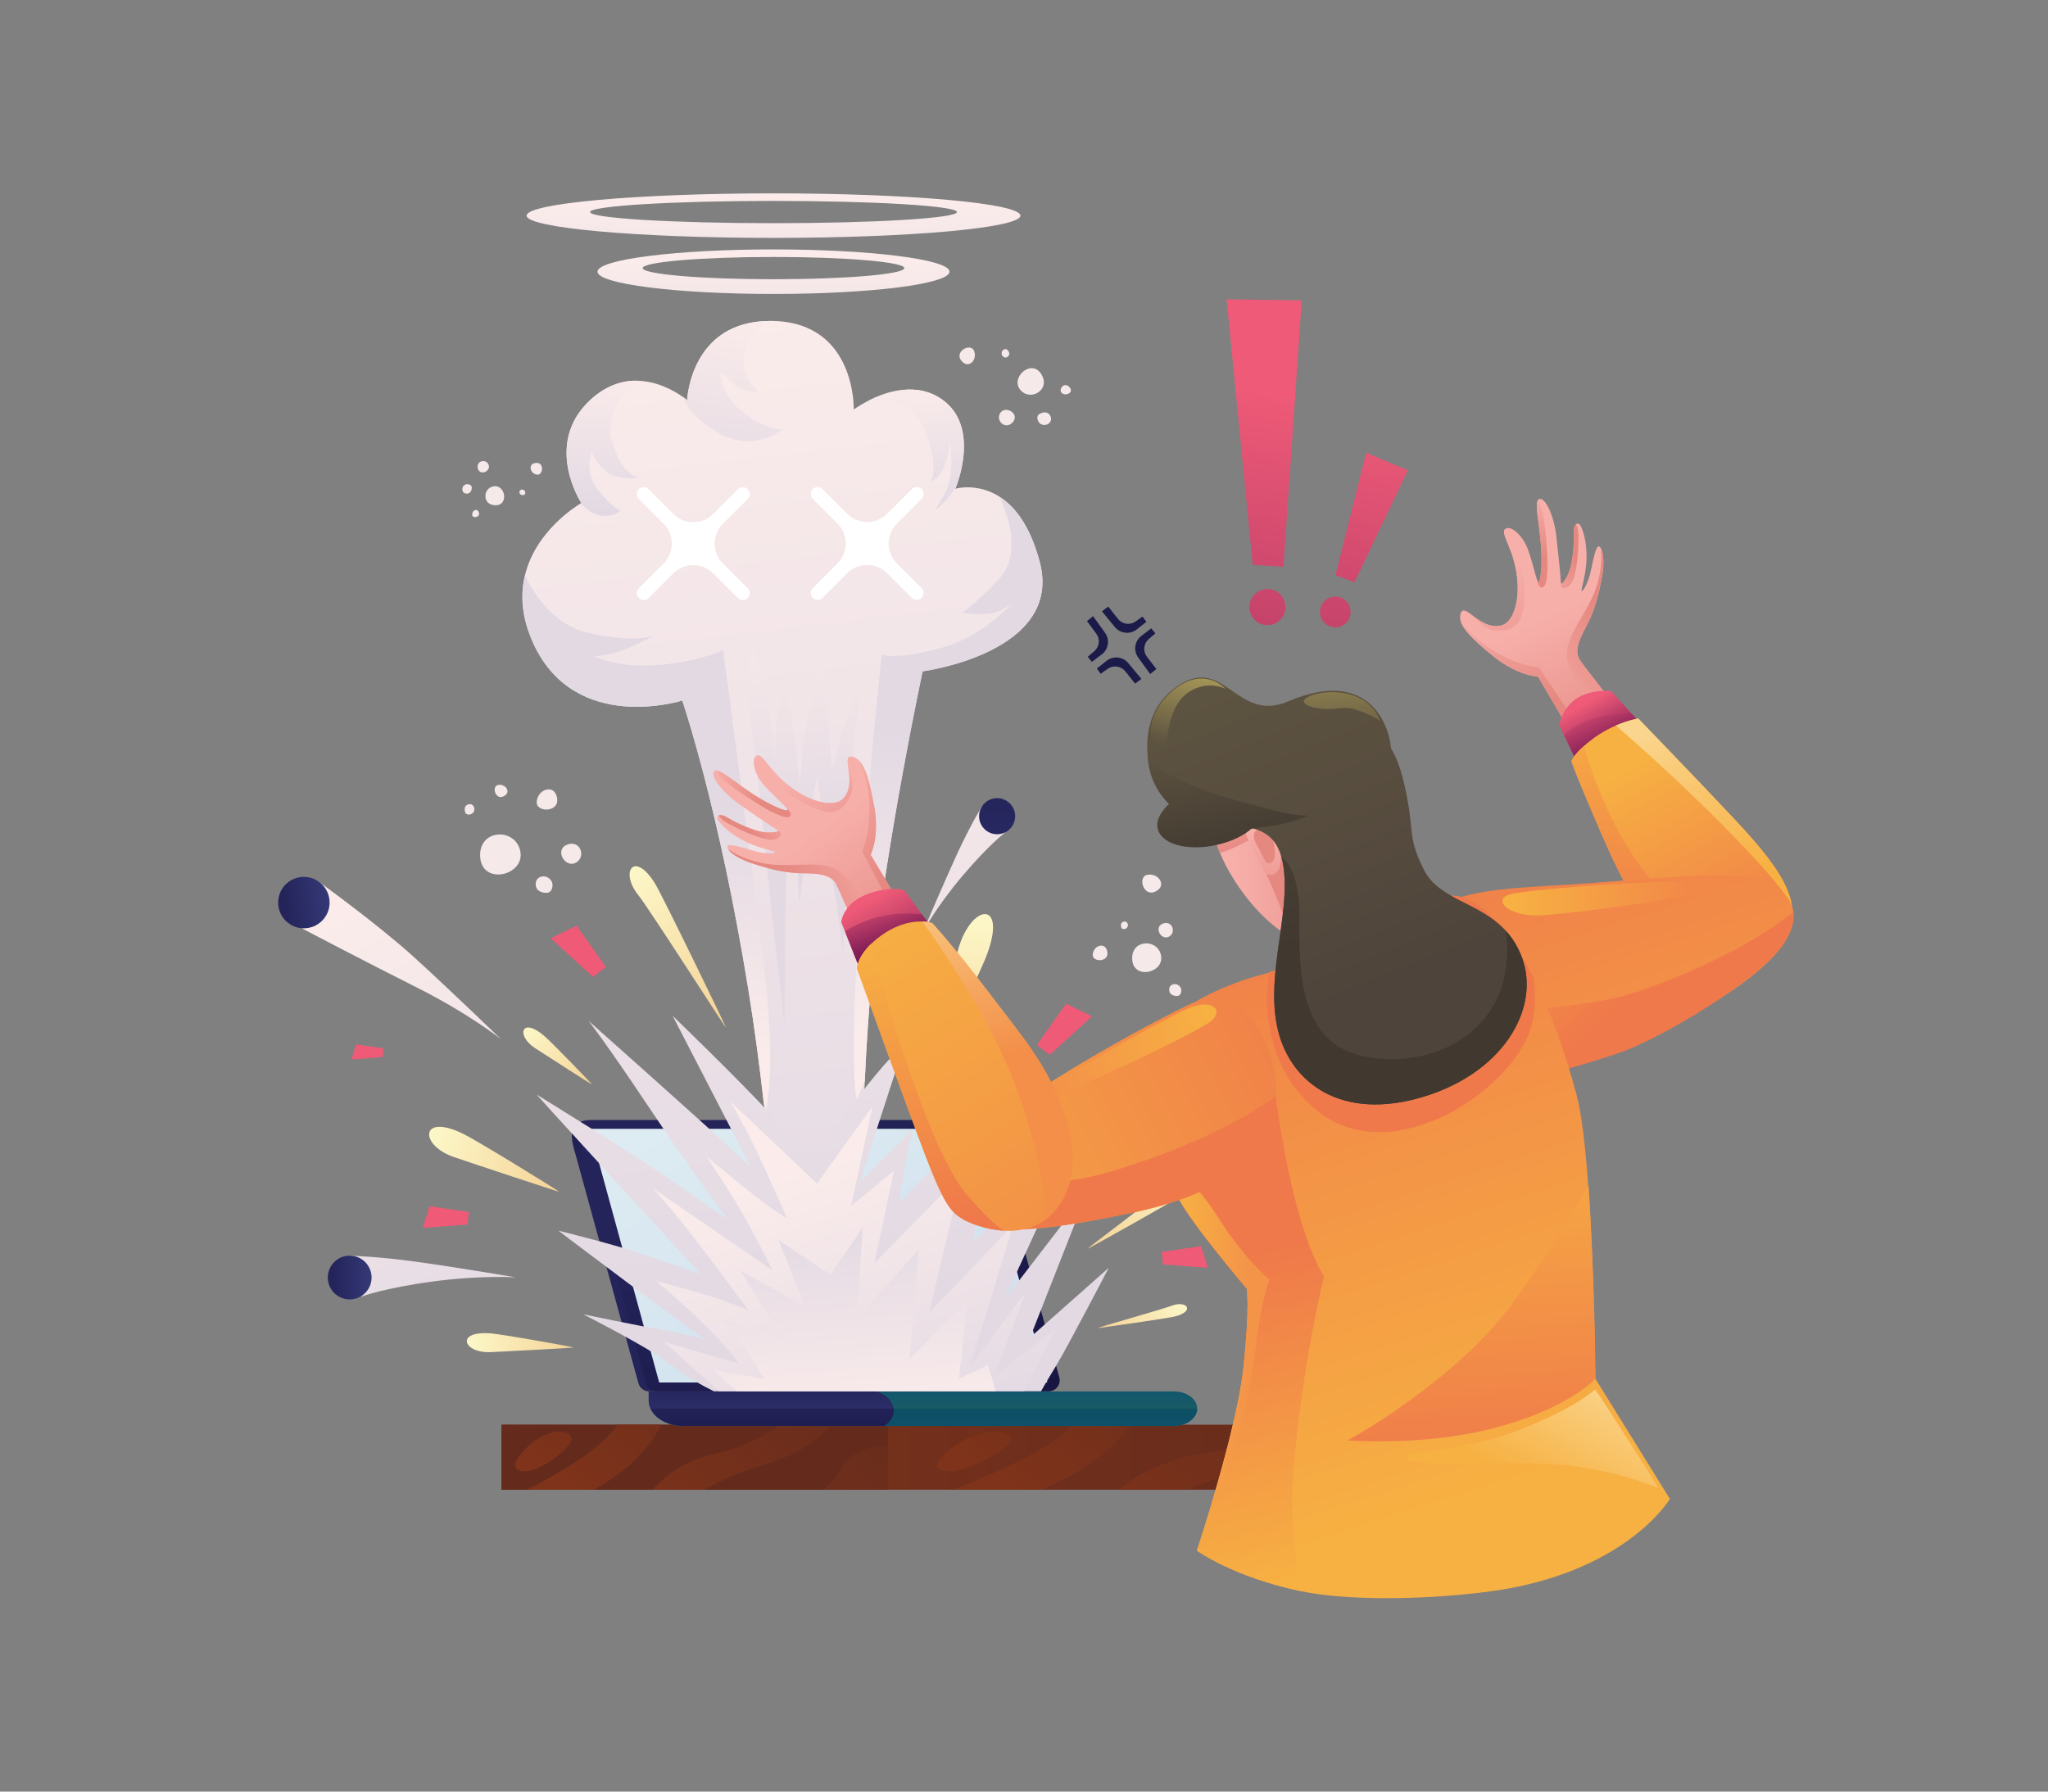 <?xml version="1.0" encoding="utf-8"?>
<!-- Generator: Adobe Illustrator 19.0.0, SVG Export Plug-In . SVG Version: 6.00 Build 0)  -->
<svg version="1.1" xmlns="http://www.w3.org/2000/svg" xmlns:xlink="http://www.w3.org/1999/xlink" x="0px" y="0px"
	 viewBox="0 0 1600 1400" style="enable-background:new 0 0 1600 1400;" xml:space="preserve">
<rect x="0" y="0" width="1600" height="1400" fill="#808080" stroke="none"/>
<style type="text/css">
	.st0{fill:url(#XMLID_5_);}
	.st1{fill:url(#XMLID_6_);}
	.st2{fill:url(#XMLID_7_);}
	.st3{fill:url(#XMLID_8_);}
	.st4{fill:url(#XMLID_9_);}
	.st5{fill:url(#XMLID_10_);}
	.st6{fill:url(#XMLID_11_);}
	.st7{fill:url(#XMLID_12_);}
	.st8{fill:url(#XMLID_13_);}
	.st9{fill:url(#XMLID_14_);}
	.st10{fill:url(#XMLID_15_);}
	.st11{fill:url(#XMLID_16_);}
	.st12{fill:url(#XMLID_17_);}
	.st13{fill:url(#XMLID_18_);}
	.st14{fill:url(#XMLID_19_);}
	.st15{fill:url(#XMLID_20_);}
	.st16{fill:url(#XMLID_21_);}
	.st17{fill:url(#XMLID_22_);}
	.st18{fill:url(#XMLID_23_);}
	.st19{fill:url(#XMLID_24_);}
	.st20{fill:url(#XMLID_25_);}
	.st21{fill:url(#XMLID_26_);}
	.st22{fill:url(#XMLID_27_);}
	.st23{fill:url(#XMLID_28_);}
	.st24{fill:#FFFFFF;}
	.st25{fill:url(#XMLID_29_);}
	.st26{fill:url(#XMLID_30_);}
	.st27{fill:url(#XMLID_31_);}
	.st28{fill:url(#XMLID_32_);}
	.st29{fill:url(#XMLID_33_);}
	.st30{fill:#EF5A77;}
	.st31{fill:url(#XMLID_34_);}
	.st32{fill:url(#XMLID_35_);}
	.st33{fill:url(#XMLID_36_);}
	.st34{fill:url(#XMLID_37_);}
	.st35{fill:url(#XMLID_38_);}
	.st36{fill:url(#XMLID_39_);}
	.st37{fill:url(#XMLID_40_);}
	.st38{fill:url(#XMLID_41_);}
	.st39{fill:#F5E9EA;}
	.st40{fill:#1B1A49;}
	.st41{fill:url(#XMLID_42_);}
	.st42{fill:url(#XMLID_43_);}
	.st43{fill:url(#XMLID_44_);}
	.st44{fill:url(#XMLID_45_);}
	.st45{fill:url(#XMLID_46_);}
	.st46{fill:url(#XMLID_47_);}
	.st47{fill:url(#XMLID_48_);}
	.st48{fill:url(#XMLID_49_);}
	.st49{fill:url(#XMLID_50_);}
	.st50{fill:url(#XMLID_51_);}
	.st51{fill:url(#XMLID_52_);}
	.st52{fill:url(#XMLID_53_);}
	.st53{fill:url(#XMLID_54_);}
	.st54{fill:url(#XMLID_55_);}
	.st55{fill:url(#XMLID_56_);}
	.st56{fill:url(#XMLID_57_);}
	.st57{fill:url(#XMLID_58_);}
	.st58{fill:url(#XMLID_59_);}
	.st59{fill:url(#XMLID_60_);}
	.st60{fill:url(#XMLID_61_);}
	.st61{fill:url(#XMLID_62_);}
	.st62{fill:url(#XMLID_63_);}
	.st63{fill:url(#XMLID_64_);}
	.st64{fill:url(#XMLID_65_);}
	.st65{fill:url(#XMLID_66_);}
	.st66{fill:url(#XMLID_67_);}
	.st67{fill:url(#XMLID_68_);}
	.st68{fill:url(#XMLID_69_);}
	.st69{fill:url(#XMLID_70_);}
	.st70{fill:url(#XMLID_71_);}
	.st71{fill:url(#XMLID_72_);}
	.st72{fill:url(#XMLID_73_);}
	.st73{fill:url(#XMLID_74_);}
	.st74{fill:url(#XMLID_75_);}
	.st75{fill:url(#XMLID_76_);}
	.st76{fill:url(#XMLID_77_);}
	.st77{fill:url(#XMLID_78_);}
	.st78{fill:url(#XMLID_79_);}
	.st79{fill:url(#XMLID_80_);}
	.st80{fill:url(#XMLID_81_);}
	.st81{fill:url(#XMLID_82_);}
	.st82{fill:url(#XMLID_83_);}
	.st83{fill:url(#XMLID_85_);}
	.st84{fill:url(#XMLID_86_);}
	.st85{fill:url(#XMLID_87_);}
	.st86{fill:url(#XMLID_88_);}
	.st87{fill:url(#XMLID_89_);}
	.st88{fill:url(#XMLID_90_);}
	.st89{fill:url(#XMLID_91_);}
	.st90{fill:url(#XMLID_92_);}
	.st91{fill:url(#XMLID_93_);}
	.st92{fill:url(#XMLID_94_);}
	.st93{fill:url(#XMLID_95_);}
	.st94{fill:url(#XMLID_96_);}
	.st95{fill:url(#XMLID_97_);}
	.st96{fill:url(#XMLID_98_);}
	.st97{fill:url(#XMLID_99_);}
</style>
<g id="TABLE">
	<g id="XMLID_334_">
		<linearGradient id="XMLID_5_" gradientUnits="userSpaceOnUse" x1="391.79" y1="1138.669" x2="1121.013" y2="1138.669">
			<stop  offset="0" style="stop-color:#7E331A"/>
			<stop  offset="1" style="stop-color:#642B1D"/>
		</linearGradient>
		<rect id="XMLID_333_" x="391.8" y="1113.3" class="st0" width="729.2" height="50.8"/>
		<linearGradient id="XMLID_6_" gradientUnits="userSpaceOnUse" x1="521.685" y1="939.882" x2="539.4" y2="1106.607">
			<stop  offset="0" style="stop-color:#7E331A"/>
			<stop  offset="1" style="stop-color:#642B1D"/>
		</linearGradient>
		<rect id="XMLID_823_" x="391.8" y="1113.3" class="st1" width="302" height="50.8"/>
		<g id="XMLID_811_">
			<linearGradient id="XMLID_7_" gradientUnits="userSpaceOnUse" x1="516.684" y1="1213.888" x2="653.37" y2="1051.782">
				<stop  offset="0" style="stop-color:#7E331A"/>
				<stop  offset="1" style="stop-color:#642B1D"/>
			</linearGradient>
			<path id="XMLID_816_" class="st2" d="M650.3,1113.3c-10,10.6-25,22.1-46.8,29c-22.8,7.2-40.4,14.2-53.3,21.8h-40.3
				c10.4-11.7,25.9-22.9,48.4-28c21.6-4.9,38.2-13.7,50.4-22.7H650.3z"/>
			<linearGradient id="XMLID_8_" gradientUnits="userSpaceOnUse" x1="586.524" y1="1261.062" x2="719.102" y2="1103.829">
				<stop  offset="0" style="stop-color:#7E331A"/>
				<stop  offset="1" style="stop-color:#642B1D"/>
			</linearGradient>
			<path id="XMLID_817_" class="st3" d="M693.8,1130.2v33.9h-49.9c5.1-4.8,10.4-10.7,14.3-17.5
				C668.5,1128.8,690.4,1129.9,693.8,1130.2z"/>
			<g id="XMLID_808_">
				<linearGradient id="XMLID_9_" gradientUnits="userSpaceOnUse" x1="447.189" y1="1161.013" x2="582.018" y2="1001.109">
					<stop  offset="0" style="stop-color:#7E331A"/>
					<stop  offset="1" style="stop-color:#642B1D"/>
				</linearGradient>
				<path id="XMLID_815_" class="st4" d="M516.7,1113.3c-7.9,15.6-22.8,33.7-50.8,49.7c-0.7,0.4-1.3,0.8-2,1.1h-52
					c11-5.5,23.8-12.8,38.6-22.2c15.6-9.9,25.7-19.7,32.2-28.6H516.7z"/>
				<linearGradient id="XMLID_10_" gradientUnits="userSpaceOnUse" x1="419.186" y1="1140.399" x2="551.592" y2="983.369">
					<stop  offset="0" style="stop-color:#7E331A"/>
					<stop  offset="1" style="stop-color:#642B1D"/>
				</linearGradient>
				<path id="XMLID_809_" class="st5" d="M417.2,1126.3c-4.9,3.6-23.5,20.7-9.8,23.2c13.6,2.6,41-19.9,39-25.6
					C443,1114.7,427.5,1118.8,417.2,1126.3z"/>
			</g>
		</g>
		<g id="XMLID_805_">
			<linearGradient id="XMLID_11_" gradientUnits="userSpaceOnUse" x1="889.245" y1="1230.939" x2="1056.914" y2="1032.087">
				<stop  offset="0" style="stop-color:#7E331A"/>
				<stop  offset="1" style="stop-color:#642B1D"/>
			</linearGradient>
			<path id="XMLID_818_" class="st6" d="M1060,1113.3c-13.2,10.6-33.1,22.1-62,29c-30.2,7.2-53.4,14.2-70.5,21.8h-53.3
				c13.8-11.7,34.3-22.9,64.1-28c28.5-4.9,50.5-13.7,66.8-22.7H1060z"/>
			<linearGradient id="XMLID_12_" gradientUnits="userSpaceOnUse" x1="986.307" y1="1280.558" x2="1142.674" y2="1095.11">
				<stop  offset="0" style="stop-color:#7E331A"/>
				<stop  offset="1" style="stop-color:#642B1D"/>
			</linearGradient>
			<path id="XMLID_814_" class="st7" d="M1117.6,1130.2v33.9h-66.1c6.8-4.8,13.8-10.7,19-17.5
				C1084,1128.8,1113.1,1129.9,1117.6,1130.2z"/>
			<g id="XMLID_806_">
				<linearGradient id="XMLID_13_" gradientUnits="userSpaceOnUse" x1="792.13" y1="1164.791" x2="954.69" y2="971.999">
					<stop  offset="0" style="stop-color:#7E331A"/>
					<stop  offset="1" style="stop-color:#642B1D"/>
				</linearGradient>
				<path id="XMLID_813_" class="st8" d="M883.1,1113.3c-10.4,15.6-30.1,33.7-67.3,49.7c-0.9,0.4-1.7,0.8-2.6,1.1h-68.8
					c14.5-5.5,31.5-12.8,51.1-22.2c20.6-9.9,34-19.7,42.6-28.6H883.1z"/>
				<linearGradient id="XMLID_14_" gradientUnits="userSpaceOnUse" x1="754.879" y1="1141.639" x2="911.4" y2="956.009">
					<stop  offset="0" style="stop-color:#7E331A"/>
					<stop  offset="1" style="stop-color:#642B1D"/>
				</linearGradient>
				<path id="XMLID_807_" class="st9" d="M751.4,1126.3c-6.5,3.6-31,20.7-13,23.2c18,2.6,54.3-19.9,51.6-25.6
					C785.5,1114.7,765,1118.8,751.4,1126.3z"/>
			</g>
		</g>
	</g>
</g>
<g id="LAPTOP">
	<g id="XMLID_856_">
		<g id="XMLID_804_">
			<linearGradient id="XMLID_15_" gradientUnits="userSpaceOnUse" x1="721.047" y1="1111.217" x2="721.047" y2="1076.629">
				<stop  offset="0" style="stop-color:#1E5D5D"/>
				<stop  offset="1" style="stop-color:#0D5475"/>
			</linearGradient>
			<path id="XMLID_311_" class="st10" d="M935.3,1100.7c0,3.7-2.1,7.1-5.4,9.6c-3.3,2.4-7.9,4-13,4H534c-11.9,0-22.1-5.7-25.7-13.5
				c-1-2-1.5-4.2-1.5-6.5v-7h410.2C927.1,1087.2,935.3,1093.2,935.3,1100.7z"/>
			<linearGradient id="XMLID_16_" gradientUnits="userSpaceOnUse" x1="721.779" y1="1044.929" x2="721.779" y2="1136.878">
				<stop  offset="0" style="stop-color:#0C4646"/>
				<stop  offset="1" style="stop-color:#0D5475"/>
			</linearGradient>
			<path id="XMLID_307_" class="st11" d="M935.3,1100.7c0,3.7-2.1,7.1-5.4,9.6c-3.3,2.4-7.9,4-13,4H534c-11.9,0-22.1-5.7-25.7-13.5
				H935.3z"/>
			<linearGradient id="XMLID_17_" gradientUnits="userSpaceOnUse" x1="602.461" y1="1076.202" x2="602.461" y2="1124.314">
				<stop  offset="0.118" style="stop-color:#24245A"/>
				<stop  offset="1" style="stop-color:#343977"/>
			</linearGradient>
			<path id="XMLID_310_" class="st12" d="M691.1,1114.2H534c-11.9,0-22.1-5.7-25.7-13.5c-1-2-1.5-4.2-1.5-6.5v-7h177.9
				c5.4,1.9,10.6,5.1,12.6,10.5c0.4,1,0.6,2.1,0.8,3C698.9,1107,694.8,1111.5,691.1,1114.2z"/>
			<linearGradient id="XMLID_18_" gradientUnits="userSpaceOnUse" x1="603.194" y1="1087.963" x2="603.194" y2="1146.121">
				<stop  offset="0.118" style="stop-color:#24245A"/>
				<stop  offset="1" style="stop-color:#171441"/>
			</linearGradient>
			<path id="XMLID_306_" class="st13" d="M691.1,1114.2H534c-11.9,0-22.1-5.7-25.7-13.5H698C698.9,1107,694.8,1111.5,691.1,1114.2z"
				/>
		</g>
		<g id="XMLID_298_">
			<linearGradient id="XMLID_19_" gradientUnits="userSpaceOnUse" x1="637.205" y1="930.055" x2="641.558" y2="848.796">
				<stop  offset="0.118" style="stop-color:#24245A"/>
				<stop  offset="1" style="stop-color:#171441"/>
			</linearGradient>
			<path id="XMLID_300_" class="st14" d="M813.5,1087.2H507c-3.8,0-7.1-2.5-8.2-6.2l-49.3-179.4c-5.4-17.5-3.7-26.2,12.1-26.2h298.5
				c3.8,0,7.1,2.5,8.2,6.2l53.4,194.9C823.2,1081.8,819.1,1087.2,813.5,1087.2z"/>
			<linearGradient id="XMLID_20_" gradientUnits="userSpaceOnUse" x1="569.641" y1="861.639" x2="741.833" y2="1156.688">
				<stop  offset="0.118" style="stop-color:#24245A"/>
				<stop  offset="1" style="stop-color:#171441"/>
			</linearGradient>
			<path id="XMLID_275_" class="st15" d="M819.4,1087.2H512.9c-3.8,0-7.1-2.5-8.2-6.2L451.3,886c-1.5-5.4,2.6-10.7,8.2-10.7H766
				c3.8,0,7.1,2.5,8.2,6.2l53.4,194.9C829,1081.8,825,1087.2,819.4,1087.2z"/>
			<linearGradient id="XMLID_21_" gradientUnits="userSpaceOnUse" x1="529.692" y1="799.609" x2="695.112" y2="1073.375">
				<stop  offset="0" style="stop-color:#E0EDF3"/>
				<stop  offset="1" style="stop-color:#D1E2EE"/>
			</linearGradient>
			<polygon id="XMLID_295_" class="st16" points="818.2,1080.3 515,1080.3 460.7,882.1 763.9,882.1 			"/>
		</g>
	</g>
</g>
<g id="SMOKE_1">
	<g id="XMLID_852_">
		<g id="XMLID_302_">
			<linearGradient id="XMLID_22_" gradientUnits="userSpaceOnUse" x1="585.523" y1="239.325" x2="682.799" y2="1077.156">
				<stop  offset="0" style="stop-color:#FBECEB"/>
				<stop  offset="1" style="stop-color:#E2D9E3"/>
			</linearGradient>
			<path id="XMLID_873_" class="st17" d="M720.8,524.6c0,0-27.9,129.9-39.5,238.7c-2.5,23.5-4.3,51.8-5.7,81.7
				c-4.9,108.8-3.2,239.2-3.2,239.2h-59c0,0-3.4-105.7-16.6-221.4c-3.3-29.4-7.3-59.5-12-88.6C561.6,630.6,533,547.4,533,547.4
				s-83.2,26.6-116.1-44.1c-9.6-20.6-10.4-38.6-6.8-53.7c8.2-34.1,39.2-53.6,43.5-56.2c0.3-0.2,0.5-0.3,0.5-0.3s-30-45.9,6.8-80.3
				c12.2-11.4,24.7-15.2,35.9-15.3c16.6,0,30.4,8.2,36.6,12.6c2.2,1.6,3.4,2.6,3.4,2.6s2.4-62,65.1-61.9c0.7,0,1.4,0,2.1,0
				C668.9,252.3,667,320,667,320s4.2-3.1,10.9-6.6c13.9-7.2,38.5-15.7,58.8-0.7c27.3,20.2,12.9,60.9,10.1,68.1
				c-0.3,0.7-0.4,1.1-0.4,1.1s16.9-5,34.6,6.3c11.8,7.6,23.8,22.4,31.3,50.8C831.1,510.1,720.8,524.6,720.8,524.6z"/>
			<linearGradient id="XMLID_23_" gradientUnits="userSpaceOnUse" x1="483.599" y1="809.899" x2="509.718" y2="618.359">
				<stop  offset="0" style="stop-color:#FBECEB"/>
				<stop  offset="1" style="stop-color:#E2D9E3"/>
			</linearGradient>
			<path id="XMLID_863_" class="st18" d="M598.4,866.6l-1.6-3.7c-3.3-29.4-7.3-59.5-12-88.6C561.6,630.6,533,547.4,533,547.4
				s-83.2,26.6-116.1-44.1c-9.6-20.6-10.4-38.6-6.8-53.7c7.9,16.3,23.3,38.9,48.9,44.8c35.7,8.1,49.7,3.3,52.9,1.8
				c-3.6,1.9-19.5,10.2-29.7,13.4c-11.6,3.6-18.1,2.9-18.1,2.9s16,9.4,47.9,7.3s53-11.6,53-11.6s20.3,152.4,31.2,240.9
				S598.4,866.6,598.4,866.6z"/>
			<linearGradient id="XMLID_24_" gradientUnits="userSpaceOnUse" x1="706.863" y1="813.17" x2="739.303" y2="575.273">
				<stop  offset="0" style="stop-color:#FBECEB"/>
				<stop  offset="1" style="stop-color:#E2D9E3"/>
			</linearGradient>
			<path id="XMLID_867_" class="st19" d="M720.8,524.6c0,0-27.9,129.9-39.5,238.7c-2.5,23.5-4.3,51.8-5.7,81.7l-6.4,14
				c0,0-5.5-19.5,1.3-131.7c6.8-112.2,18.4-215.7,18.4-215.7s10.7,4.4,46.4-5.3c28.5-7.7,48.8-27.7,55.8-35.5
				c-2,1.8-5.2,4.1-10.3,6.5c-10.7,4.8-29,1.5-29,1.5s11.2-7.5,28.5-26.1c17.4-18.7,8.3-47.7,0.6-64.4c11.8,7.6,23.8,22.4,31.3,50.8
				C831.1,510.1,720.8,524.6,720.8,524.6z"/>
			<linearGradient id="XMLID_25_" gradientUnits="userSpaceOnUse" x1="472.397" y1="290.405" x2="470.221" y2="399.96">
				<stop  offset="0" style="stop-color:#FBECEB"/>
				<stop  offset="1" style="stop-color:#E2D9E3"/>
			</linearGradient>
			<path id="XMLID_861_" class="st20" d="M462.5,352.4c0,0-6.8,16,4.4,30c11.1,14,17.9,16.9,17.9,16.9s-14.6,11.9-31.1-6
				c0.3-0.2,0.5-0.3,0.5-0.3s-30-45.9,6.8-80.3c12.2-11.4,24.7-15.2,35.9-15.3c-8.1,7.4-24.4,25.4-18.9,46.7c7.3,28,21.3,29,21.3,29
				s-17.4,3.4-27.1-5.8C462.5,358.3,462.5,352.4,462.5,352.4z"/>
			<linearGradient id="XMLID_26_" gradientUnits="userSpaceOnUse" x1="716.123" y1="298.662" x2="714.182" y2="396.376">
				<stop  offset="0" style="stop-color:#FBECEB"/>
				<stop  offset="1" style="stop-color:#E2D9E3"/>
			</linearGradient>
			<path id="XMLID_868_" class="st21" d="M746.8,380.9c-7.3,10.8-15.9,17.7-17.2,18.7c0.6-0.6,3.1-3.5,9.3-15.5
				c6.9-13.4,3.6-38.3,3.3-40.8c0.1,0.8,0.2,4.7-2.9,16.5c-3.6,13.8-12,16.3-12,16.3s7.3-13.8-6.2-42.8
				c-9.7-20.9-31.6-21.3-43.1-19.9c13.9-7.2,38.5-15.7,58.8-0.7C763.9,333,749.6,373.7,746.8,380.9z"/>
			<linearGradient id="XMLID_27_" gradientUnits="userSpaceOnUse" x1="627.48" y1="469.598" x2="634.396" y2="655.492">
				<stop  offset="0" style="stop-color:#FBECEB"/>
				<stop  offset="1" style="stop-color:#E2D9E3"/>
			</linearGradient>
			<path id="XMLID_831_" class="st22" d="M584.9,550c0,0,10.2,80.8,14.5,128.8c4.4,48,13.5,120.6,13.5,120.6s0.5-111.5,1.9-131.4
				c1.5-19.9,1.5-46.7,1.5-46.7s6.3,29.4,6.8,53.2c0.5,23.8,1.5,31.5,1.5,31.5s5.8-46.2,8.7-69.1c2.9-22.9,5.3-29.4,5.3-29.4
				s8.7,61.8,12.6,84.3c3.9,22.5,7.3,51.9,7.3,51.9s4.8-102.9,6.8-140c1.9-37.2,10.2-77.4,10.2-77.4s-13.5,29.8-18.4,49.7
				s-7.3,25.1-7.3,25.1s-1.9-29.8-3.9-47.5s-3.4-33.3-3.4-33.3s-14.5,46.7-15.5,64.4c-1,17.7-2.4,29-2.4,29s-2.4-33.3-6.8-55.3
				c-4.4-22-4.4-22-4.4-22s-7.3,22.5-7.7,40.2s-0.5,17.7-0.5,17.7s-1.9-29.4-8.2-55.3c-6.3-25.9-8.7-31.5-8.7-31.5
				S582.9,522.3,584.9,550z"/>
			<linearGradient id="XMLID_28_" gradientUnits="userSpaceOnUse" x1="583.14" y1="246.14" x2="562.825" y2="391.971">
				<stop  offset="0" style="stop-color:#FBECEB"/>
				<stop  offset="1" style="stop-color:#E2D9E3"/>
			</linearGradient>
			<path id="XMLID_870_" class="st23" d="M611.5,335.5c0,0-23.6,20-53,1.1c-15.3-9.8-22-18.5-25-26.5c2.2,1.6,3.4,2.6,3.4,2.6
				s2.4-62,65.1-61.9c-5.7,2.4-14.3,8.3-19.2,21.9c-7.6,21,10.5,33.4,10.5,33.4s-12.3,1.8-21.4-6.9c-9.1-8.7-9.1-8.7-9.1-8.7
				s-1.1,16.3,17.4,31.2C598.8,336.6,611.5,335.5,611.5,335.5z"/>
		</g>
		<g id="XMLID_308_">
			<path id="XMLID_835_" class="st24" d="M584.1,389.9l-19.3,19.3c-8.6,8.6-8.6,22.6,0,31.2l19.3,19.3c2.1,2.1,2.1,5.5,0,7.6v0
				c-2.1,2.1-5.5,2.1-7.6,0l-19.3-19.3c-8.6-8.6-22.6-8.6-31.2,0l-19.3,19.3c-2.1,2.1-5.5,2.1-7.6,0l0,0c-2.1-2.1-2.1-5.5,0-7.6
				l19.3-19.3c8.6-8.6,8.6-22.6,0-31.2l-19.3-19.3c-2.1-2.1-2.1-5.5,0-7.6l0,0c2.1-2.1,5.5-2.1,7.6,0l19.3,19.3
				c8.6,8.6,22.6,8.6,31.2,0l19.3-19.3c2.1-2.1,5.5-2.1,7.6,0l0,0C586.2,384.4,586.2,387.8,584.1,389.9z"/>
			<path id="XMLID_836_" class="st24" d="M700.7,440.3l19.3,19.3c2.1,2.1,2.1,5.5,0,7.6l0,0c-2.1,2.1-5.5,2.1-7.6,0l-19.3-19.3
				c-8.6-8.6-22.5-8.6-31.2,0l-19.3,19.3c-2.1,2.1-5.5,2.1-7.6,0l0,0c-2.1-2.1-2.1-5.5,0-7.6l19.3-19.3c8.6-8.6,8.6-22.6,0-31.2
				l-19.3-19.3c-2.1-2.1-2.1-5.5,0-7.6l0,0c2.1-2.1,5.5-2.1,7.6,0l19.3,19.3c8.6,8.6,22.5,8.6,31.2,0l19.3-19.3
				c2.1-2.1,5.5-2.1,7.6,0l0,0c2.1,2.1,2.1,5.5,0,7.6l-19.3,19.3C692.1,417.7,692.1,431.7,700.7,440.3z"/>
		</g>
	</g>
</g>
<g id="SMOKE_2">
	<g id="XMLID_305_">
		<linearGradient id="XMLID_29_" gradientUnits="userSpaceOnUse" x1="575.974" y1="348.736" x2="654.332" y2="1023.619">
			<stop  offset="0" style="stop-color:#FBECEB"/>
			<stop  offset="1" style="stop-color:#E2D9E3"/>
		</linearGradient>
		<path id="XMLID_866_" class="st25" d="M866.2,990.7c0,0-32,61.5-40.9,76.2c-9,14.7-12,20.3-12,20.3H557.7c0,0-3-1.5-7.9-4.1
			c-6.8-3.7-17.1-9.9-27.5-18c-16.4-12.6-65.3-37.3-66.8-38.1c1.5,0.3,43.2,9,62.4,12.3c19.5,3.4,32.7,7.5,32.7,7.5
			s-22.1-15.9-56.5-41.6c-33.8-25.2-56.9-42.8-57.8-43.5c1.4,0.3,47.6,11.7,70.3,19.8c23.1,8.2,40.8,14.2,40.8,14.2
			s-35.8-39.3-72.1-78.8c-35.7-38.9-55.5-60.9-56.1-61.6c1.2,0.8,78.3,48.1,105.9,67.5c27.9,19.5,43.4,30.2,43.4,30.2
			s-29.3-39.4-63.3-90.4c-33-49.3-44.7-64-45.4-64.9c1.7,1.5,82.6,73.5,104.5,93.7c20,18.4,21.9,20.2,22.1,20.3l-60.9-117.9
			c0,0,51.4,49.5,78,78.4c26.6,28.9,31.2,28.9,31.2,28.9s14.8-14.9,34.6-42.1c19.7-27.1,37.5-43.7,37.5-43.7s-23.2,70.9-29,89.6
			c-5.8,18.7-5.8,18.7-5.8,18.7l40.6-40.8L702,940.2l77.9-79.9l-19.5,109.6c0,0,27.6-25.4,48.5-45.1c20.9-19.7,31.4-30.6,31.4-30.6
			l-56.1,122l65.4-85.1l-44.8,114L866.2,990.7z"/>
		<g id="XMLID_277_">
			<linearGradient id="XMLID_30_" gradientUnits="userSpaceOnUse" x1="629.887" y1="911.938" x2="701.726" y2="1137.719">
				<stop  offset="0" style="stop-color:#FBECEB"/>
				<stop  offset="1" style="stop-color:#E2D9E3"/>
			</linearGradient>
			<path id="XMLID_865_" class="st26" d="M824.8,1038.1l-24.5,49H561.6c0,0-42.3-38.2-43-38.5l59.1,17.1c0,0-10.5-14-28.3-31.5
				c-17.4-17.1-35.5-32.1-36.4-32.9c0.9,0.2,31.1,7.8,50,14.3c18,6.2,21.3,8.2,21.7,8.4c-0.8-1.2-22.8-31.3-43-57.4
				c-20.6-26.6-31.8-38.1-31.8-38.1s68.9,47.2,81.2,55.6c12.2,8.4,12.2,8.4,12.2,8.4s-17.8-37.1-34.6-63
				c-15.2-23.5-16.6-25.7-16.8-25.9c0.6,0.5,40.7,34,51.8,41.3c11.2,7.3,11.2,7.3,11.2,7.3s-16.4-38.1-26.6-58.4
				c-9.8-19.7-17.4-32.4-17.8-33.2l67.8,64.3l43.4-60.5c-0.4,1.4-16.6,77.4-16.8,78l33.6-27.6l-15.4,72.4l68.6-70l-25.9,108.8
				l65.8-68.9l-33.9,111.3l43.7-59.1l-24.5,66.1L824.8,1038.1z"/>
			<linearGradient id="XMLID_31_" gradientUnits="userSpaceOnUse" x1="669.131" y1="1107.113" x2="660.425" y2="953.301">
				<stop  offset="0" style="stop-color:#FBECEB"/>
				<stop  offset="1" style="stop-color:#E2D9E3"/>
			</linearGradient>
			<path id="XMLID_860_" class="st27" d="M777.9,1087.1H575.6l-18.5-16.8l39.9,7.3c0,0-8.7-15.7-17.8-28.3
				c-9.1-12.6-15.4-18.9-15.4-18.9l47.9,15.4c0,0-15.4-23.8-24.5-38.5c-9.1-14.7-9.1-14.7-9.1-14.7l50.7,28.3l-20.6-51.8l40.6,26.9
				l25.2-36.7l-4.9,71l48.6-53.5l-7,85l45.1-45.8l-6.6,61.2l22.7-10.5L777.9,1087.1z"/>
		</g>
	</g>
</g>
<g id="SMOKE_3">
	<g id="XMLID_878_">
		<linearGradient id="XMLID_32_" gradientUnits="userSpaceOnUse" x1="604.328" y1="203.434" x2="604.328" y2="301.993">
			<stop  offset="0" style="stop-color:#FBECEB"/>
			<stop  offset="1" style="stop-color:#E2D9E3"/>
		</linearGradient>
		<path id="XMLID_324_" class="st28" d="M604.3,194.9c-75.9,0-137.5,7.8-137.5,17.4c0,9.6,61.6,17.4,137.5,17.4
			c75.9,0,137.5-7.8,137.5-17.4C741.8,202.7,680.3,194.9,604.3,194.9z M604.3,218.2c-56.4,0-102.2-3.9-102.2-8.7
			c0-4.8,45.7-8.7,102.2-8.7c56.4,0,102.2,3.9,102.2,8.7C706.5,214.3,660.8,218.2,604.3,218.2z"/>
		<linearGradient id="XMLID_33_" gradientUnits="userSpaceOnUse" x1="604.328" y1="159.63" x2="604.328" y2="258.19">
			<stop  offset="0" style="stop-color:#FBECEB"/>
			<stop  offset="1" style="stop-color:#E2D9E3"/>
		</linearGradient>
		<path id="XMLID_819_" class="st29" d="M604.3,151.1c-106.5,0-192.9,7.8-192.9,17.4c0,9.6,86.4,17.4,192.9,17.4
			c106.5,0,192.9-7.8,192.9-17.4C797.2,158.9,710.9,151.1,604.3,151.1z M604.3,174.4c-79.2,0-143.3-3.9-143.3-8.7
			c0-4.8,64.2-8.7,143.3-8.7c79.2,0,143.3,3.9,143.3,8.7C747.7,170.5,683.5,174.4,604.3,174.4z"/>
	</g>
</g>
<g id="ORNAMENT_1">
	<g id="XMLID_955_">
		<g id="XMLID_935_">
			<polygon id="XMLID_157_" class="st30" points="450.5,723.3 430.2,733.2 463.3,763.4 473.4,755.8 			"/>
			<polygon id="XMLID_937_" class="st30" points="278.2,816.1 274.6,827.9 298.9,826 299.7,819.2 			"/>
			<polygon id="XMLID_950_" class="st30" points="335.6,942.6 330.3,959.5 365.3,956.9 366.4,947.1 			"/>
		</g>
		<g id="XMLID_956_">
			<polygon id="XMLID_961_" class="st30" points="832.9,784.3 853.2,794.2 820.1,824.3 810,816.7 			"/>
			<polygon id="XMLID_960_" class="st30" points="1005.1,877 1008.8,888.8 984.5,887 983.7,880.1 			"/>
			<polygon id="XMLID_958_" class="st30" points="938.4,973.8 943.7,990.7 908.6,988.1 907.5,978.3 			"/>
		</g>
	</g>
</g>
<g id="ORNAMENT_2">
	<g id="XMLID_2_">
		<g id="XMLID_952_">
			
				<linearGradient id="XMLID_34_" gradientUnits="userSpaceOnUse" x1="870.193" y1="648.412" x2="1023.444" y2="1072.612" gradientTransform="matrix(0.87 0.494 -0.494 0.87 524.848 -332.801)">
				<stop  offset="0" style="stop-color:#FBECEB"/>
				<stop  offset="1" style="stop-color:#E2D9E3"/>
			</linearGradient>
			<path id="XMLID_954_" class="st31" d="M988.3,835c0,0-19.7,1.5-57.9,13.3c-38.1,11.8-62.9,25.5-62.9,25.5s39.8-27.4,68.8-46
				s47.4-27.2,47.4-27.2L988.3,835z"/>
			
				<linearGradient id="XMLID_35_" gradientUnits="userSpaceOnUse" x1="971.889" y1="710.711" x2="975.567" y2="958.978" gradientTransform="matrix(0.87 0.494 -0.494 0.87 524.848 -332.801)">
				<stop  offset="0.118" style="stop-color:#24245A"/>
				<stop  offset="1" style="stop-color:#343977"/>
			</linearGradient>
			<circle id="XMLID_953_" class="st32" cx="990.4" cy="817" r="17.8"/>
		</g>
		<g id="XMLID_1_">
			<g id="XMLID_303_">
				
					<linearGradient id="XMLID_36_" gradientUnits="userSpaceOnUse" x1="287.184" y1="681.124" x2="434.199" y2="1088.061" gradientTransform="matrix(0.992 -0.128 0.128 0.992 -91.482 64.573)">
					<stop  offset="0" style="stop-color:#FBECEB"/>
					<stop  offset="1" style="stop-color:#E2D9E3"/>
				</linearGradient>
				<path id="XMLID_315_" class="st33" d="M236.3,725.7c0,0,49.6,26,89.8,46.2s65.1,40,65.1,40s-39.1-37.9-67.8-64
					c-28.7-26.1-75.6-59.8-75.6-59.8L236.3,725.7z"/>
				
					<linearGradient id="XMLID_37_" gradientUnits="userSpaceOnUse" x1="224.381" y1="677.461" x2="264.527" y2="677.461" gradientTransform="matrix(0.992 -0.128 0.128 0.992 -91.482 64.573)">
					<stop  offset="0.118" style="stop-color:#24245A"/>
					<stop  offset="1" style="stop-color:#343977"/>
				</linearGradient>
				<circle id="XMLID_313_" class="st34" cx="237.4" cy="705.3" r="20.1"/>
			</g>
			<g id="XMLID_309_">
				
					<linearGradient id="XMLID_38_" gradientUnits="userSpaceOnUse" x1="701.085" y1="541.117" x2="822.007" y2="875.827" gradientTransform="matrix(0.999 -5.055980e-002 5.055980e-002 0.999 -34.268 41.252)">
					<stop  offset="0" style="stop-color:#FBECEB"/>
					<stop  offset="1" style="stop-color:#E2D9E3"/>
				</linearGradient>
				<path id="XMLID_318_" class="st35" d="M785.2,650.6c0,0-12.5,9.4-32.9,33.4c-20.4,24-31,43.6-31,43.6s14.9-35.1,26.2-59.8
					c11.4-24.7,20-38.2,20-38.2L785.2,650.6z"/>
				
					<linearGradient id="XMLID_39_" gradientUnits="userSpaceOnUse" x1="781.327" y1="590.273" x2="784.229" y2="786.166" gradientTransform="matrix(0.999 -5.055980e-002 5.055980e-002 0.999 -34.268 41.252)">
					<stop  offset="0.118" style="stop-color:#24245A"/>
					<stop  offset="1" style="stop-color:#343977"/>
				</linearGradient>
				<circle id="XMLID_319_" class="st36" cx="779" cy="637.8" r="14.1"/>
			</g>
			<g id="XMLID_304_">
				<linearGradient id="XMLID_40_" gradientUnits="userSpaceOnUse" x1="246.978" y1="740.713" x2="367.9" y2="1075.424">
					<stop  offset="0" style="stop-color:#FBECEB"/>
					<stop  offset="1" style="stop-color:#E2D9E3"/>
				</linearGradient>
				<path id="XMLID_316_" class="st37" d="M282.3,1013.2c0,0,17.8-6.7,55.8-11.8c38-5.1,65.1-3.2,65.1-3.2s-45.8-7.8-78.5-12.3
					s-52.3-4.6-52.3-4.6L282.3,1013.2z"/>
				<linearGradient id="XMLID_41_" gradientUnits="userSpaceOnUse" x1="256.057" y1="998.343" x2="290.286" y2="998.343">
					<stop  offset="0.118" style="stop-color:#24245A"/>
					<stop  offset="1" style="stop-color:#343977"/>
				</linearGradient>
				<circle id="XMLID_317_" class="st38" cx="273.2" cy="998.3" r="17.1"/>
			</g>
		</g>
	</g>
</g>
<g id="ORNAMENT_3">
	<g id="XMLID_857_">
		<g id="XMLID_312_">
			<g id="XMLID_827_">
				<path id="XMLID_830_" class="st39" d="M406,663.3c-5.3-16.9-32.9-14.9-30.8,7.2C377.5,692.7,412.4,683.4,406,663.3z"/>
				<path id="XMLID_829_" class="st39" d="M434.5,621.1c-3-7.9-14.3-4.1-15.2,5.3C418.5,635.7,439.9,635.1,434.5,621.1z"/>
				<path id="XMLID_828_" class="st39" d="M431.1,689c-3.2-6.3-11.7-5-12.5,0.7c-0.8,5.7,3.7,8.1,8.4,8
					C431.8,697.6,432.3,691.3,431.1,689z"/>
			</g>
			<g id="XMLID_822_">
				<path id="XMLID_826_" class="st39" d="M450.6,673.7c7.3-4.9,2.5-17.7-7.7-13.6C432.7,664.2,442,679.5,450.6,673.7z"/>
				<path id="XMLID_825_" class="st39" d="M394.8,621.4c4.1-3.1-0.1-9.1-5.7-8C383.5,614.5,387.5,627,394.8,621.4z"/>
				<path id="XMLID_824_" class="st39" d="M369.1,635.6c3.1-2.9,1-7.7-2.5-7.2c-3.5,0.5-4.1,3.6-3.2,6.3S367.9,636.6,369.1,635.6z"
					/>
			</g>
		</g>
		<g id="XMLID_843_">
			<g id="XMLID_848_">
				<path id="XMLID_851_" class="st39" d="M906.7,745.2c-3.8-12.1-23.7-10.7-22.1,5.2S911.3,759.7,906.7,745.2z"/>
				<path id="XMLID_850_" class="st39" d="M864.6,742c-2.2-5.7-10.3-2.9-10.9,3.8C853,752.5,868.5,752.1,864.6,742z"/>
				<path id="XMLID_849_" class="st39" d="M922.5,772c-2.3-4.5-8.4-3.6-9,0.5c-0.6,4.1,2.7,5.9,6.1,5.8S923.3,773.7,922.5,772z"/>
			</g>
			<g id="XMLID_844_">
				<path id="XMLID_847_" class="st39" d="M913.8,731.6c5.2-3.5,1.8-12.7-5.5-9.8C901,724.8,907.6,735.8,913.8,731.6z"/>
				<path id="XMLID_846_" class="st39" d="M904.7,695.4c6.1-4.6-0.1-13.4-8.4-11.8C888,685.2,894,703.6,904.7,695.4z"/>
				<path id="XMLID_845_" class="st39" d="M880.1,725.3c2.3-2.1,0.7-5.5-1.8-5.2s-3,2.6-2.3,4.5
					C876.6,726.6,879.3,726.1,880.1,725.3z"/>
			</g>
		</g>
		<g id="XMLID_832_">
			<g id="XMLID_839_">
				<path id="XMLID_842_" class="st39" d="M798,305.6c8.3,7.9,23.3-1.8,15.2-13.7S788.1,296.2,798,305.6z"/>
				<path id="XMLID_841_" class="st39" d="M752.5,283.3c5,4.3,11.3-2.6,8.4-9.3S743.5,275.7,752.5,283.3z"/>
				<path id="XMLID_840_" class="st39" d="M812.6,331c4.5,3.1,9.8-0.9,8.3-5.2s-5.6-4.2-8.8-2.3S811,329.8,812.6,331z"/>
			</g>
			<g id="XMLID_833_">
				<path id="XMLID_838_" class="st39" d="M781.1,323.3c-3.1,6,4.9,13,10.3,6.4C796.9,323.1,784.9,316.1,781.1,323.3z"/>
				<path id="XMLID_837_" class="st39" d="M828.9,303.6c-1.6,3.7,3.4,6.2,6.9,3.3C839.2,304.1,831.8,297.1,828.9,303.6z"/>
				<path id="XMLID_834_" class="st39" d="M782.7,274.9c-1,3.2,2.2,5.6,4.4,4s1.5-4-0.1-5.5C785.4,271.8,783.1,273.7,782.7,274.9z"
					/>
			</g>
		</g>
		<g id="XMLID_858_">
			<g id="XMLID_874_">
				<path id="XMLID_877_" class="st39" d="M385.2,380.1c-8.1,1.7-8.5,14.8,2,14.7C397.7,394.9,394.9,378.1,385.2,380.1z"/>
				<path id="XMLID_876_" class="st39" d="M417.3,362c-4.6,1.3-3.1,7.9,2.1,8.9C424.7,371.8,425.6,359.7,417.3,362z"/>
				<path id="XMLID_875_" class="st39" d="M363.9,378.5c-3.7,1.4-3.5,6.3-0.3,7.1c3.2,0.8,4.8-1.6,5-4.3
					C368.8,378.6,365.3,378,363.9,378.5z"/>
			</g>
			<g id="XMLID_859_">
				<path id="XMLID_872_" class="st39" d="M381.5,362.7c-2.3-4.4-9.9-2.4-8.1,3.6C375.1,372.3,384.3,367.9,381.5,362.7z"/>
				<path id="XMLID_871_" class="st39" d="M373.7,399.6c-1.5-2.5-5.1-0.5-4.8,2.8S376.4,404,373.7,399.6z"/>
				<path id="XMLID_869_" class="st39" d="M410,383.6c-1.5-1.9-4.3-1-4.2,1c0.1,2,1.8,2.5,3.4,2.2
					C410.7,386.5,410.5,384.3,410,383.6z"/>
			</g>
		</g>
	</g>
</g>
<g id="OBJECT_1">
	<g id="XMLID_327_">
		<g id="XMLID_321_">
			<g id="XMLID_320_">
				<path id="XMLID_314_" class="st40" d="M849.2,485.3l4.8-3.8l9.3,13c3.9,5.4,2.8,12.9-2.6,16.9l-7.7,5.8l-3.2-4l5.3-4.5
					c3.9-3.5,4.5-9.3,1.4-13.5L849.2,485.3z"/>
			</g>
			<g id="XMLID_325_">
				<path id="XMLID_326_" class="st40" d="M865.8,474l-4.9,3.7L871,490c4.2,5.1,11.8,6,17,1.9l7.6-6l-3-4.1l-5.7,4
					c-4.3,2.9-10.2,2-13.4-2.1L865.8,474z"/>
			</g>
		</g>
		<g id="XMLID_328_">
			<g id="XMLID_331_">
				<path id="XMLID_332_" class="st40" d="M903.4,522.8l-4.8,3.9l-9.4-12.9c-3.9-5.4-2.8-12.9,2.5-16.9l7.7-5.9l3.2,4l-5.3,4.5
					c-3.9,3.5-4.5,9.4-1.4,13.5L903.4,522.8z"/>
			</g>
			<g id="XMLID_329_">
				<path id="XMLID_330_" class="st40" d="M886.8,534.2l4.9-3.7l-10.2-12.3c-4.2-5.1-11.8-5.9-17-1.8l-7.6,6l3,4.1l5.7-4
					c4.3-2.9,10.2-2,13.5,2L886.8,534.2z"/>
			</g>
		</g>
	</g>
</g>
<g id="OBJECT_2">
	<g id="XMLID_301_">
		<linearGradient id="XMLID_42_" gradientUnits="userSpaceOnUse" x1="995.328" y1="242.836" x2="911.122" y2="784.482">
			<stop  offset="0.118" style="stop-color:#EE5A77"/>
			<stop  offset="1" style="stop-color:#801C56"/>
		</linearGradient>
		<polygon id="XMLID_256_" class="st41" points="958.3,233.9 978.7,441.4 1002.7,442.9 1017,234.7 		"/>
		<linearGradient id="XMLID_43_" gradientUnits="userSpaceOnUse" x1="1024.17" y1="256.102" x2="943.64" y2="774.104">
			<stop  offset="0.118" style="stop-color:#EE5A77"/>
			<stop  offset="1" style="stop-color:#801C56"/>
		</linearGradient>
		<circle id="XMLID_261_" class="st42" cx="990.2" cy="474.4" r="14.1"/>
		<linearGradient id="XMLID_44_" gradientUnits="userSpaceOnUse" x1="1076.453" y1="264.23" x2="995.923" y2="782.231">
			<stop  offset="0.118" style="stop-color:#EE5A77"/>
			<stop  offset="1" style="stop-color:#801C56"/>
		</linearGradient>
		<circle id="XMLID_278_" class="st43" cx="1043.2" cy="478.2" r="12"/>
		<linearGradient id="XMLID_45_" gradientUnits="userSpaceOnUse" x1="1093.457" y1="267.986" x2="1012.928" y2="785.988">
			<stop  offset="0.118" style="stop-color:#EE5A77"/>
			<stop  offset="1" style="stop-color:#801C56"/>
		</linearGradient>
		<polygon id="XMLID_262_" class="st44" points="1067.3,353.8 1099.9,367.5 1058.2,455 1043.3,449.5 		"/>
	</g>
</g>
<g id="RIGHT_ARM_2">
	<g id="XMLID_801_">
		<g id="XMLID_793_">
			<linearGradient id="XMLID_46_" gradientUnits="userSpaceOnUse" x1="1197.235" y1="459.866" x2="1266.877" y2="607.855">
				<stop  offset="0.144" style="stop-color:#F7AFAA"/>
				<stop  offset="0.933" style="stop-color:#E58880"/>
			</linearGradient>
			<path id="XMLID_936_" class="st45" d="M1267.4,558.5c0,0-1.6,3.1-4.5,7.1c-4.4,6-11.7,13.8-21,15.6c-3.1,0.6-6.5,0.5-10-0.6
				l-30.3-51.8c0,0-15.7-0.5-34.6-15.7c-15.6-12.6-24-21-25.9-28c-0.4-1.5-0.5-2.8-0.3-4.2c0.8-6.2,4.7-3.7,8.6-0.7
				c0.9,0.7,1.9,1.5,2.8,2.1c4.6,3.4,12.3,8.7,20.8,6.5c8.5-2.2,13.8-16.2,12.7-33.6c-1.5-24.9-13.7-37.7-9.8-41.6
				c0.1-0.1,0.1-0.1,0.2-0.2c4-3.4,13.3,4.7,17.4,15.4c3.1,8.3,5.6,19.2,7.2,23.9c0.5,1.4,0.9,2.3,1.2,2.3c1.5,0,3.4-11.8,1.9-30
				c-1.3-16.7-4.9-31.3-2-34.5c0.2-0.3,0.5-0.5,0.9-0.6c4.4-1.2,11.3,12.3,13.2,29.3c1.9,16.9,3.4,31.7,3.5,35.8
				c0,0.4,0.1,0.7,0.2,0.9c0.8,1.4,4.5-4,6.6-9.6c2.4-6.3,3.9-22.2,3.4-29.7c-0.2-3.7,0.6-6.1,1.8-7c1.2-0.9,2.7-0.4,3.7,1.7
				c1.9,4.1,4.4,11.6,4.4,24.2c0,12.6-4.6,25.6-3.9,26.4c0.7,0.7,5.3-5.9,7.4-16.6c2.2-10.6,3.7-17,5.6-18.2
				c0.6-0.4,1.5,0.1,2.2,1.5c1.6,3,2.9,10,0.9,21.2c-2.9,16.5-6.1,28.1-13.5,41.8c-7.5,13.8-6.3,19.8-4.4,23.4
				C1235.7,518.6,1267.4,558.5,1267.4,558.5z"/>
			<linearGradient id="XMLID_47_" gradientUnits="userSpaceOnUse" x1="1176.503" y1="543.018" x2="1265.743" y2="491.868">
				<stop  offset="0.144" style="stop-color:#F7AFAA"/>
				<stop  offset="0.933" style="stop-color:#E58880"/>
			</linearGradient>
			<path id="XMLID_922_" class="st46" d="M1267.4,558.5c0,0-1.6,3.1-4.5,7.1l-10.3,2.4c0,0-22.5-33.1-27.6-50.5
				c-5.1-17.4,13.1-34.6,21-55.6c5.7-15,5.4-27.5,4.7-33.3c1.6,3,2.9,10,0.9,21.2c-2.9,16.5-6.1,28.1-13.5,41.8
				c-7.5,13.8-6.3,19.8-4.4,23.4C1235.7,518.6,1267.4,558.5,1267.4,558.5z"/>
			<linearGradient id="XMLID_48_" gradientUnits="userSpaceOnUse" x1="1188.578" y1="456.652" x2="1233.033" y2="431.172">
				<stop  offset="0.144" style="stop-color:#F7AFAA"/>
				<stop  offset="0.933" style="stop-color:#E58880"/>
			</linearGradient>
			<path id="XMLID_918_" class="st47" d="M1233.2,421c-0.2,9.7-0.8,20.8-3.5,30c-2.7,9.2-9.3,9.7-9.9,7.4c-0.2-0.8-0.3-1.7-0.4-2.5
				c0.8,1.4,4.5-4,6.6-9.6c2.4-6.3,3.9-22.2,3.4-29.7c-0.2-3.7,0.6-6.1,1.8-7C1232.2,411.3,1233.4,414.9,1233.2,421z"/>
			<linearGradient id="XMLID_49_" gradientUnits="userSpaceOnUse" x1="1197.138" y1="376.783" x2="1204.634" y2="439.42">
				<stop  offset="0.144" style="stop-color:#F7AFAA"/>
				<stop  offset="0.933" style="stop-color:#E58880"/>
			</linearGradient>
			<path id="XMLID_926_" class="st48" d="M1208.1,453.4c-1.1,6.7-4.9,7.8-6.9,1.6c-0.2-0.6-0.4-1.4-0.6-2.3c0.5,1.4,0.9,2.3,1.2,2.3
				c1.5,0,3.4-11.8,1.9-30c-1.3-16.7-4.9-31.3-2-34.5c1.4,2.9,4.6,11.1,6,27.9C1209.5,440.4,1209.2,446.7,1208.1,453.4z"/>
			<linearGradient id="XMLID_50_" gradientUnits="userSpaceOnUse" x1="1157.373" y1="430.343" x2="1210.578" y2="559.004">
				<stop  offset="0.144" style="stop-color:#F7AFAA"/>
				<stop  offset="0.933" style="stop-color:#E58880"/>
			</linearGradient>
			<path id="XMLID_930_" class="st49" d="M1188.5,481.8c-3.9,11.6-16,11.9-23,10.4c-5.9-1.2-13.9-9.5-16.3-12.1
				c0.9,0.7,1.9,1.5,2.8,2.1c4.6,3.4,12.3,8.7,20.8,6.5c8.5-2.2,13.8-16.2,12.7-33.6c-1.5-24.9-13.7-37.7-9.8-41.6
				c0.1-0.1,0.1-0.1,0.2-0.2c3.1,3.4,9.5,11.7,12.1,23.6C1191.4,453,1192.4,470.2,1188.5,481.8z"/>
			<linearGradient id="XMLID_51_" gradientUnits="userSpaceOnUse" x1="1182.417" y1="457.725" x2="1194.177" y2="555.982">
				<stop  offset="0.144" style="stop-color:#F7AFAA"/>
				<stop  offset="0.933" style="stop-color:#E58880"/>
			</linearGradient>
			<path id="XMLID_931_" class="st50" d="M1241.9,581.1c-3.1,0.6-6.5,0.5-10-0.6l-30.3-51.8c0,0-15.7-0.5-34.6-15.7
				c-15.6-12.6-24-21-25.9-28c3.5,5.4,10.1,13.1,21.8,21c21.5,14.5,39.4,15.5,39.4,15.5L1241.9,581.1z"/>
			<g id="XMLID_791_">
				<linearGradient id="XMLID_52_" gradientUnits="userSpaceOnUse" x1="1236.423" y1="544.702" x2="1260.002" y2="586.057">
					<stop  offset="0.118" style="stop-color:#EE5A77"/>
					<stop  offset="1" style="stop-color:#801C56"/>
				</linearGradient>
				<path id="XMLID_299_" class="st51" d="M1281.5,565.3c0,0-29.7,3.1-48.9,31.4l-10.7-22.3l-3.8-8c0,0,2.4-13.5,14-20.8
					c11.6-7.3,26.6-5.6,26.6-5.6l16.1,17.8L1281.5,565.3z"/>
				<linearGradient id="XMLID_53_" gradientUnits="userSpaceOnUse" x1="1236.997" y1="538.526" x2="1258.037" y2="583.146">
					<stop  offset="0.118" style="stop-color:#EE5A77"/>
					<stop  offset="1" style="stop-color:#801C56"/>
				</linearGradient>
				<path id="XMLID_296_" class="st52" d="M1281.5,565.3c0,0-29.7,3.1-48.9,31.4l-10.7-22.3c5.3-4.4,11.6-8.7,18.5-11.4
					c13.2-5,26.7-5.5,34.3-5.2L1281.5,565.3z"/>
			</g>
		</g>
		<g id="XMLID_284_">
			<linearGradient id="XMLID_54_" gradientUnits="userSpaceOnUse" x1="1264.469" y1="566.327" x2="1368.945" y2="758.593">
				<stop  offset="0.139" style="stop-color:#F7B142"/>
				<stop  offset="1" style="stop-color:#EF794A"/>
			</linearGradient>
			<path id="XMLID_297_" class="st53" d="M1400.3,718.6c-2,16-13.5,26-28.8,32.2c-6.9,2.7-14.5,4.7-22.5,6
				c-25.6,4.4-48.4-22.7-60.9-38.7c-19.3-24.6-28.5-46.9-43.5-81.7s-16.9-41.6-16.9-41.6s1.2-4.3,9.8-11.9c2.2-2,4.9-4.1,8.1-6.5
				c5.7-4.1,11.6-7.2,16.9-9.5c9.7-4.1,17.4-5.5,17.4-5.5s44.5,46,74,77.4c25,26.6,43,48.7,46.2,69
				C1400.6,711.4,1400.7,715,1400.3,718.6z"/>
			<linearGradient id="XMLID_55_" gradientUnits="userSpaceOnUse" x1="1301.579" y1="517.236" x2="1298.677" y2="739.732">
				<stop  offset="0.139" style="stop-color:#F7B142"/>
				<stop  offset="1" style="stop-color:#EF794A"/>
			</linearGradient>
			<path id="XMLID_294_" class="st54" d="M1371.5,750.8c-6.9,2.7-14.5,4.7-22.5,6c-25.6,4.4-48.4-22.7-60.9-38.7
				c-19.3-24.6-28.5-46.9-43.5-81.7s-16.9-41.6-16.9-41.6s1.2-4.3,9.8-11.9c5.4,19.4,25.1,81,66.6,119.8
				C1335.5,731.9,1355.2,745.1,1371.5,750.8z"/>
			<linearGradient id="XMLID_56_" gradientUnits="userSpaceOnUse" x1="1370.997" y1="708.709" x2="1295.542" y2="567.23">
				<stop  offset="0.139" style="stop-color:#F7B142"/>
				<stop  offset="1" style="stop-color:#FAD58D"/>
			</linearGradient>
			<path id="XMLID_292_" class="st55" d="M1400,707.8c-7.7-13.6-22-30.4-54.4-63.2c-35.9-36.3-70.3-66.5-83.2-77.7
				c9.7-4.1,17.4-5.5,17.4-5.5s44.5,46,74,77.4C1378.8,665.4,1396.9,687.5,1400,707.8z"/>
		</g>
	</g>
</g>
<g id="RIGHT_ARM_1">
	<g id="XMLID_282_">
		<linearGradient id="XMLID_57_" gradientUnits="userSpaceOnUse" x1="1385.091" y1="1160.166" x2="1199.621" y2="592.847">
			<stop  offset="0.139" style="stop-color:#F7B142"/>
			<stop  offset="1" style="stop-color:#EF794A"/>
		</linearGradient>
		<path id="XMLID_285_" class="st56" d="M1392.1,739.4c-19.4,26.6-70.1,56.5-115,75.7c-38.9,16.6-144.6,46.2-166-1.3
			c-1.2-2.7-2.3-5.3-3.4-7.8c-17.5-41.6-18.9-70.8,13.9-95.2c19.5-14.5,49.6-16.4,100-19.3c52.4-3,126.5-12,151.2-4.7
			c15.5,4.5,26.7,13.6,28.3,26.3C1401.9,720.6,1399.3,729.4,1392.1,739.4z"/>
		
			<linearGradient id="XMLID_58_" gradientUnits="userSpaceOnUse" x1="1155.964" y1="696.255" x2="1316.432" y2="699.129" gradientTransform="matrix(1 2.773766e-002 -2.773766e-002 1 20.294 -31.166)">
			<stop  offset="0.139" style="stop-color:#F7B142"/>
			<stop  offset="1" style="stop-color:#F28948"/>
		</linearGradient>
		<path id="XMLID_854_" class="st57" d="M1183.6,698c-20.9,3.2-5.7,18.7,19.8,17.3c36.3-1.9,172.9-22.1,149.1-25.7
			C1328.6,686.1,1223.7,691.9,1183.6,698z"/>
		<linearGradient id="XMLID_59_" gradientUnits="userSpaceOnUse" x1="1126.162" y1="626.62" x2="1269.69" y2="780.008">
			<stop  offset="0.139" style="stop-color:#F7B142"/>
			<stop  offset="1" style="stop-color:#EF794A"/>
		</linearGradient>
		<path id="XMLID_280_" class="st58" d="M1392.1,739.4c-19.4,26.6-92.7,71.7-128.1,83.7c-60.2,20.3-131.5,38.2-152.9-9.3
			c-1.2-2.7-11.4-24.4-12.5-27c27.9,0.8,123.7,9.3,188.6-14.5c65.4-23.9,99.4-48.4,113.8-59.3
			C1401.9,720.6,1399.3,729.4,1392.1,739.4z"/>
	</g>
</g>
<g id="BODY">
	<g id="XMLID_84_">
		<linearGradient id="XMLID_60_" gradientUnits="userSpaceOnUse" x1="1161.014" y1="1268.974" x2="963.284" y2="664.153">
			<stop  offset="0.139" style="stop-color:#F7B142"/>
			<stop  offset="1" style="stop-color:#EF794A"/>
		</linearGradient>
		<path id="XMLID_796_" class="st59" d="M1304.6,1171.3c0,0-34.8,58.8-142.9,72.6c-53.7,6.8-111.4,6.6-145.3-0.5
			c-53.2-11.2-81.3-31.7-81.3-31.7s30.8-92.8,36.2-141.9c5.4-49.1,2.7-62.8,2.7-62.8s-42.7-50-53-70
			c-11.9-23.2-26.8-68.3-15.5-107.8c7.4-25.8,3.6-40.2,64-62.7c3-1.1,8.6-2.7,15.3-4.6c16.9-4.8,40.9-11.3,47.9-14
			c71.5-26.8,69.8-39.2,96-47c17.7-5.3,44.4,14.3,69.3,63.2c12.1,23.7,23.8,54.3,33.9,92.2c3.9,14.8,6.8,41,8.9,70.3
			c4.8,67.1,5.5,150.6,5.5,150.6L1304.6,1171.3z"/>
		<linearGradient id="XMLID_61_" gradientUnits="userSpaceOnUse" x1="1184.961" y1="1173.522" x2="1242.036" y2="1069.046">
			<stop  offset="0.139" style="stop-color:#F7B142"/>
			<stop  offset="1" style="stop-color:#FAD58D"/>
		</linearGradient>
		<path id="XMLID_853_" class="st60" d="M1246.1,1085.7c0,0-14,14-59.5,31.9c-45.5,17.9-94.8,16-87.1,22.7c7.7,6.8,90,0,129.6,5.3
			s66.7,17.4,66.7,17.4S1253.8,1095.9,1246.1,1085.7z"/>
		<linearGradient id="XMLID_62_" gradientUnits="userSpaceOnUse" x1="1136.315" y1="814.817" x2="1153.728" y2="1156.3">
			<stop  offset="0.139" style="stop-color:#F7B142"/>
			<stop  offset="1" style="stop-color:#EF794A"/>
		</linearGradient>
		<path id="XMLID_794_" class="st61" d="M1246.5,1077c0,0-18.1,21.8-74.7,37.7s-119,10.9-119,10.9s85.6-46.4,130.6-109.6
			c24.5-34.4,44.5-67,57.6-89.6C1245.8,993.5,1246.5,1077,1246.5,1077z"/>
		<linearGradient id="XMLID_63_" gradientUnits="userSpaceOnUse" x1="1022.559" y1="1279.443" x2="958.712" y2="983.423">
			<stop  offset="0.139" style="stop-color:#F7B142"/>
			<stop  offset="1" style="stop-color:#EF794A"/>
		</linearGradient>
		<path id="XMLID_864_" class="st62" d="M1016.4,1243.4c-53.2-11.2-81.3-31.7-81.3-31.7s4.9-14.9,11.2-35.8
			c9.4-31.4,21.8-76.6,25-106.1c5.4-49.2,2.7-62.8,2.7-62.8s-42.7-50-53-70c-1-1.9-1.9-3.9-2.9-6c-11.2-24.4-23-65.4-12.5-101.8
			c19.4-4.7,83.5-28.7,90.4,23c15.5,116.1,38.5,145,38.5,145s-17,66.9-23.8,150.1C1007.7,1184.1,1011.4,1217.6,1016.4,1243.4z"/>
		<linearGradient id="XMLID_64_" gradientUnits="userSpaceOnUse" x1="1013.699" y1="598.862" x2="1070.775" y2="731.076">
			<stop  offset="0.139" style="stop-color:#F7B142"/>
			<stop  offset="1" style="stop-color:#EF794A"/>
		</linearGradient>
		<path id="XMLID_788_" class="st63" d="M1193.3,810.5c-20.3,46.4-110.9,105.7-168.1,54.3c-38.2-34.3-37.6-86.1-33.4-105.2
			c16.9-4.8,34-9.2,41-11.8c71.5-26.8,69.8-39.2,96-47c17.7-5.3,44.4,14.3,69.3,63.2C1200.2,780,1199.5,796.4,1193.3,810.5z"/>
		<linearGradient id="XMLID_65_" gradientUnits="userSpaceOnUse" x1="907.762" y1="1046.923" x2="975.165" y2="1048.13">
			<stop  offset="0.139" style="stop-color:#F7B142"/>
			<stop  offset="1" style="stop-color:#F49449"/>
		</linearGradient>
		<path id="XMLID_862_" class="st64" d="M991.9,1000.3c0,0-5.1,8.9-10.4,48.6c-5.3,39.7-12.1,75.5-20.8,99.6
			c-5.1,14.1-10.6,22.6-14.4,27.2c9.4-31.4,21.8-76.6,25-106.1c5.4-49.2,2.7-62.8,2.7-62.8s-42.7-50-53-70c-1-1.9-1.9-3.9-2.9-6
			c-0.1-2-0.3-4.2-0.6-6.4c-1.8-12,13.8-5.4,34.1,26.8S991.9,1000.3,991.9,1000.3z"/>
	</g>
</g>
<g id="LEFT_ARM_1">
	<g id="XMLID_880_">
		
			<linearGradient id="XMLID_66_" gradientUnits="userSpaceOnUse" x1="941.731" y1="874.536" x2="857.026" y2="1028.688" gradientTransform="matrix(0.975 0.223 -0.223 0.975 218.929 -168.205)">
			<stop  offset="9.677419e-002" style="stop-color:#FDF9CB"/>
			<stop  offset="1" style="stop-color:#F0BF7C"/>
		</linearGradient>
		<path id="XMLID_881_" class="st65" d="M919.3,921.8c-7.2,6.6-69.3,53.3-69.7,54c-0.4,0.7,70.4-39,77.4-43.9
			C947.4,917.7,933.3,909.2,919.3,921.8z"/>
		
			<linearGradient id="XMLID_67_" gradientUnits="userSpaceOnUse" x1="976.88" y1="956.37" x2="918.715" y2="1062.223" gradientTransform="matrix(0.83 0.558 -0.558 0.83 660.715 -330.668)">
			<stop  offset="9.677419e-002" style="stop-color:#FDF9CB"/>
			<stop  offset="1" style="stop-color:#F0BF7C"/>
		</linearGradient>
		<path id="XMLID_891_" class="st66" d="M915.2,1020.4c-6.3,2.4-57.5,17-58,17.4c-0.4,0.3,54.7-7.6,60.4-9
			C934.2,1024.7,927.2,1015.7,915.2,1020.4z"/>
		
			<linearGradient id="XMLID_68_" gradientUnits="userSpaceOnUse" x1="851.151" y1="815.876" x2="779.054" y2="947.084" gradientTransform="matrix(0.996 9.092122e-002 -9.092122e-002 0.996 79.644 -69.268)">
			<stop  offset="9.677419e-002" style="stop-color:#FDF9CB"/>
			<stop  offset="1" style="stop-color:#F0BF7C"/>
		</linearGradient>
		<path id="XMLID_882_" class="st67" d="M828.6,847.8c-7.7,9.1-43.1,52.1-43.5,53s46.8-35,54.5-42.1
			C861.8,838.2,843.4,830.3,828.6,847.8z"/>
		
			<linearGradient id="XMLID_69_" gradientUnits="userSpaceOnUse" x1="537.838" y1="680.68" x2="482.183" y2="781.965" gradientTransform="matrix(-2.720705e-002 -1 1 -2.720705e-002 -271.085 1358.692)">
			<stop  offset="9.677419e-002" style="stop-color:#FDF9CB"/>
			<stop  offset="1" style="stop-color:#F0BF7C"/>
		</linearGradient>
		<path id="XMLID_887_" class="st68" d="M417.8,818.9c7.7,5,43.9,28.3,44.6,28.5c0.7,0.2-31.1-32.7-37.2-37.9
			C407.4,794.2,403,809.1,417.8,818.9z"/>
		
			<linearGradient id="XMLID_70_" gradientUnits="userSpaceOnUse" x1="508.134" y1="595.531" x2="417.189" y2="761.038" gradientTransform="matrix(-0.274 -0.962 0.962 -0.274 -121.827 1539.68)">
			<stop  offset="9.677419e-002" style="stop-color:#FDF9CB"/>
			<stop  offset="1" style="stop-color:#F0BF7C"/>
		</linearGradient>
		<path id="XMLID_888_" class="st69" d="M354.5,904.1c14.2,4.9,80.9,27,82.1,27.1c1.2,0.1-62.5-39.1-74.3-45
			C328.2,869.3,327.2,894.7,354.5,904.1z"/>
		
			<linearGradient id="XMLID_71_" gradientUnits="userSpaceOnUse" x1="407.032" y1="578.006" x2="338.806" y2="702.168" gradientTransform="matrix(-0.607 -0.795 0.795 -0.607 136.221 1731.126)">
			<stop  offset="9.677419e-002" style="stop-color:#FDF9CB"/>
			<stop  offset="1" style="stop-color:#F0BF7C"/>
		</linearGradient>
		<path id="XMLID_895_" class="st70" d="M383.3,1056.6c11.2-0.5,63.9-3.3,64.8-3.6c0.8-0.3-54.4-10.2-64.2-11
			C355.4,1039.5,361.6,1057.5,383.3,1056.6z"/>
		
			<linearGradient id="XMLID_72_" gradientUnits="userSpaceOnUse" x1="808.049" y1="681.54" x2="684.273" y2="906.797" gradientTransform="matrix(0.942 -0.335 0.335 0.942 -224.653 310.689)">
			<stop  offset="9.677419e-002" style="stop-color:#FDF9CB"/>
			<stop  offset="1" style="stop-color:#F0BF7C"/>
		</linearGradient>
		<path id="XMLID_883_" class="st71" d="M748.4,742.5c-5.4,19.7-29.7,112.2-29.6,113.8s43.5-89.2,50.4-105.7
			C789.1,702.7,758.8,704.5,748.4,742.5z"/>
		
			<linearGradient id="XMLID_73_" gradientUnits="userSpaceOnUse" x1="677.785" y1="531.226" x2="560.831" y2="744.068" gradientTransform="matrix(0.278 -0.961 0.961 0.278 -236.721 1171.824)">
			<stop  offset="9.677419e-002" style="stop-color:#FDF9CB"/>
			<stop  offset="1" style="stop-color:#F0BF7C"/>
		</linearGradient>
		<path id="XMLID_884_" class="st72" d="M498.7,699.5c7.7,9.5,67.6,103,68.4,103.5c0.8,0.5-49.7-103.4-55.3-112.5
			C495.5,664.1,483.9,681.2,498.7,699.5z"/>
	</g>
	<g id="XMLID_287_">
		<linearGradient id="XMLID_74_" gradientUnits="userSpaceOnUse" x1="582.472" y1="1038.839" x2="1067.126" y2="789.257">
			<stop  offset="0.139" style="stop-color:#F7B142"/>
			<stop  offset="1" style="stop-color:#EF794A"/>
		</linearGradient>
		<path id="XMLID_290_" class="st73" d="M997.1,856.3c0,1.2-0.1,2.4-0.2,3.7c-2.5,37.4-31.3,70.5-112.1,87.6
			c-88.1,18.7-129,19-144.2-9.9c-1.1-2-2-4.2-2.8-6.5c-2.1-5.9-0.5-12.6,3.8-19.8c26.5-44.1,168.5-118,188.9-127.1
			c23.7-10.6,55.4,4.2,64.6,51.1C996.6,842.4,997.3,849.4,997.1,856.3z"/>
		<linearGradient id="XMLID_75_" gradientUnits="userSpaceOnUse" x1="760.925" y1="766.575" x2="855.97" y2="881.934">
			<stop  offset="0.139" style="stop-color:#F7B142"/>
			<stop  offset="1" style="stop-color:#EF794A"/>
		</linearGradient>
		<path id="XMLID_276_" class="st74" d="M997.1,856.3c0,1.2-0.1,2.4-0.2,3.7c-2.5,37.4-31.3,70.5-112.1,87.6
			c-88.1,18.7-129,19-144.2-9.9c-1.1-2-2-4.2-2.8-6.5c-2.1-5.9-0.5-12.6,3.8-19.8c31.1,14.4,77.4,18.8,127.8,3.6
			C946.6,891.7,986.5,864.3,997.1,856.3z"/>
		
			<linearGradient id="XMLID_76_" gradientUnits="userSpaceOnUse" x1="804.645" y1="808.885" x2="952.141" y2="811.527" gradientTransform="matrix(-0.94 0.341 -0.341 -0.94 2000.158 1276.704)">
			<stop  offset="0.139" style="stop-color:#F7B142"/>
			<stop  offset="1" style="stop-color:#F49449"/>
		</linearGradient>
		<path id="XMLID_855_" class="st75" d="M942.2,800.6c16.6-9.7,6-21.7-15-12.1c-30,13.7-145.8,80.3-124.6,75.4
			C824,858.9,910.5,819.1,942.2,800.6z"/>
	</g>
</g>
<g id="LEFT_ARM_2">
	<g id="XMLID_798_">
		<g id="XMLID_795_">
			<g id="XMLID_917_">
				
					<linearGradient id="XMLID_77_" gradientUnits="userSpaceOnUse" x1="871.289" y1="472.89" x2="940.931" y2="620.879" gradientTransform="matrix(-0.478 0.878 0.878 0.478 623.39 -359.985)">
					<stop  offset="0.144" style="stop-color:#F7AFAA"/>
					<stop  offset="0.933" style="stop-color:#E58880"/>
				</linearGradient>
				<path id="XMLID_912_" class="st76" d="M674.8,740.1c0,0,3.5,0.1,8.4-0.5c7.3-1,17.7-3.7,23.7-11c2-2.5,3.5-5.5,4.2-9.1
					L680.2,668c0,0,7.1-14,2.8-37.9c-3.6-19.7-7-31.1-12.2-36.1c-1.1-1.1-2.2-1.8-3.5-2.3c-5.8-2.3-5.5,2.4-4.7,7.2
					c0.2,1.2,0.4,2.4,0.5,3.5c0.8,5.7,1.7,15-4.2,21.4c-6,6.4-20.8,4.3-35.6-4.9c-21.2-13.2-26.6-30.1-31.8-28.5
					c-0.1,0-0.2,0-0.2,0.1c-4.9,1.8-2.3,14,5.2,22.6c5.8,6.7,14.2,14.1,17.5,17.8c1,1.1,1.6,1.9,1.4,2.2c-0.7,1.3-12-2.7-27.2-12.6
					c-14-9.2-25.2-19.3-29.3-18.3c-0.4,0.1-0.7,0.2-0.9,0.5c-3.2,3.2,5.4,15.8,19.4,25.6c13.9,9.8,26.2,18.1,29.8,20.2
					c0.3,0.2,0.6,0.4,0.7,0.5c0.8,1.4-5.6,2-11.6,1.2c-6.7-0.9-21.4-7.2-27.7-11.3c-3.1-2-5.6-2.3-7-1.7c-1.4,0.6-1.7,2.2-0.3,4.1
					c2.7,3.7,8.1,9.4,19.2,15.4c11,6,24.7,8.2,25,9.2c0.3,1-7.7,1.8-18.1-1.4c-10.4-3.2-16.7-4.9-18.7-3.8c-0.6,0.4-0.6,1.3,0.2,2.6
					c1.8,2.9,7.4,7.4,18.2,11c15.8,5.3,27.5,8.1,43.2,8.1c15.7,0,20.4,4,22.7,7.4C654.9,693.2,674.8,740.1,674.8,740.1z"/>
				
					<linearGradient id="XMLID_78_" gradientUnits="userSpaceOnUse" x1="850.557" y1="556.042" x2="939.797" y2="504.892" gradientTransform="matrix(-0.478 0.878 0.878 0.478 623.39 -359.985)">
					<stop  offset="0.144" style="stop-color:#F7AFAA"/>
					<stop  offset="0.933" style="stop-color:#E58880"/>
				</linearGradient>
				<path id="XMLID_907_" class="st77" d="M674.8,740.1c0,0,3.5,0.1,8.4-0.5l7-7.9c0,0-18.3-35.6-31.2-48.4
					c-12.9-12.8-36.6-5.1-58.9-8.1c-15.9-2.2-26.7-8.4-31.5-11.8c1.8,2.9,7.4,7.4,18.2,11c15.8,5.3,27.5,8.1,43.2,8.1
					c15.7,0,20.4,4,22.7,7.4C654.9,693.2,674.8,740.1,674.8,740.1z"/>
				
					<linearGradient id="XMLID_79_" gradientUnits="userSpaceOnUse" x1="862.632" y1="469.676" x2="907.087" y2="444.196" gradientTransform="matrix(-0.478 0.878 0.878 0.478 623.39 -359.985)">
					<stop  offset="0.144" style="stop-color:#F7AFAA"/>
					<stop  offset="0.933" style="stop-color:#E58880"/>
				</linearGradient>
				<path id="XMLID_906_" class="st78" d="M570.5,644.4c8.6,4.4,18.7,9.2,28,11.3c9.4,2.1,13-3.5,11.2-5.2c-0.6-0.6-1.3-1.1-2.1-1.5
					c0.8,1.4-5.6,2-11.6,1.2c-6.7-0.9-21.4-7.2-27.7-11.3c-3.1-2-5.6-2.3-7-1.7C562.5,638.8,565,641.6,570.5,644.4z"/>
				
					<linearGradient id="XMLID_80_" gradientUnits="userSpaceOnUse" x1="871.192" y1="389.807" x2="878.689" y2="452.444" gradientTransform="matrix(-0.478 0.878 0.878 0.478 623.39 -359.985)">
					<stop  offset="0.144" style="stop-color:#F7AFAA"/>
					<stop  offset="0.933" style="stop-color:#E58880"/>
				</linearGradient>
				<path id="XMLID_899_" class="st79" d="M610.9,637.8c6.4,2.3,9.2-0.6,4.7-5.3c-0.5-0.5-1.1-1.1-1.7-1.7c1,1.1,1.6,1.9,1.4,2.2
					c-0.7,1.3-12-2.7-27.2-12.6c-14-9.2-25.2-19.3-29.3-18.3c1.9,2.6,7.5,9.4,21.6,18.6C598.8,632.8,604.5,635.5,610.9,637.8z"/>
				
					<linearGradient id="XMLID_81_" gradientUnits="userSpaceOnUse" x1="831.427" y1="443.367" x2="884.632" y2="572.028" gradientTransform="matrix(-0.478 0.878 0.878 0.478 623.39 -359.985)">
					<stop  offset="0.144" style="stop-color:#F7AFAA"/>
					<stop  offset="0.933" style="stop-color:#E58880"/>
				</linearGradient>
				<path id="XMLID_257_" class="st80" d="M645.3,634.2c12,2.2,18-8.3,20.1-15.2c1.8-5.8-1.7-16.8-2.8-20c0.2,1.2,0.4,2.4,0.5,3.5
					c0.8,5.7,1.7,15-4.2,21.4c-6,6.4-20.8,4.3-35.6-4.9c-21.2-13.2-26.6-30.1-31.8-28.5c-0.1,0-0.2,0-0.2,0.1
					c1.5,4.4,5.7,14,15,21.9C618.6,623,633.2,632,645.3,634.2z"/>
				
					<linearGradient id="XMLID_82_" gradientUnits="userSpaceOnUse" x1="856.471" y1="470.75" x2="868.231" y2="569.006" gradientTransform="matrix(-0.478 0.878 0.878 0.478 623.39 -359.985)">
					<stop  offset="0.144" style="stop-color:#F7AFAA"/>
					<stop  offset="0.933" style="stop-color:#E58880"/>
				</linearGradient>
				<path id="XMLID_254_" class="st81" d="M706.9,728.6c2-2.5,3.5-5.5,4.2-9.1L680.2,668c0,0,7.1-14,2.8-37.9
					c-3.6-19.7-7-31.1-12.2-36.1c3,5.7,6.6,15.1,8,29.2c2.4,25.9-5.3,42-5.3,42L706.9,728.6z"/>
			</g>
			<g id="XMLID_792_">
				<linearGradient id="XMLID_83_" gradientUnits="userSpaceOnUse" x1="674.751" y1="695.961" x2="713.93" y2="764.886">
					<stop  offset="0.118" style="stop-color:#EE5A77"/>
					<stop  offset="1" style="stop-color:#801C56"/>
				</linearGradient>
				<path id="XMLID_293_" class="st82" d="M730.5,728.5c0,0-29.4-4.7-59.9,25.8l-10.5-26.5l-2.9-7.2c0,0,1.1-14.1,19.2-21.4
					c18.1-7.3,30.1-3.6,30.1-3.6l13.9,19.1L730.5,728.5z"/>
				<linearGradient id="XMLID_85_" gradientUnits="userSpaceOnUse" x1="681.541" y1="690.445" x2="698.228" y2="736.154">
					<stop  offset="0.118" style="stop-color:#EE5A77"/>
					<stop  offset="1" style="stop-color:#801C56"/>
				</linearGradient>
				<path id="XMLID_289_" class="st83" d="M730.5,728.5c0,0-29.4-4.7-59.9,25.8l-10.5-26.5c6-4,19.3-11.3,38.1-13.4
					c8.2-0.9,15.7-0.6,22.2,0.2L730.5,728.5z"/>
			</g>
		</g>
		<g id="XMLID_782_">
			<linearGradient id="XMLID_86_" gradientUnits="userSpaceOnUse" x1="618.254" y1="637.041" x2="943.291" y2="1147.814">
				<stop  offset="0.139" style="stop-color:#F7B142"/>
				<stop  offset="1" style="stop-color:#EF794A"/>
			</linearGradient>
			<path id="XMLID_291_" class="st84" d="M825.9,944c-3.1,4.1-6.5,7.3-10.1,9.8c-9.7,6.7-21,8.5-31.5,7.9c-14-0.8-26.4-5.8-31.2-8.5
				c-9.7-5.6-14.7-10.4-29.3-48.1c-14.5-37.7-54.3-148.3-54.3-148.3s0-8.4,10.8-19c2.7-2.6,6.1-5.4,10.2-8.2
				c12.3-8.2,23-9.7,29.9-9.5c4.9,0.1,7.8,1.2,7.8,1.2s16.2,17.3,43.4,53.2s46.6,57.4,59.5,94.8C833.9,877,848.1,914.5,825.9,944z"
				/>
			<linearGradient id="XMLID_87_" gradientUnits="userSpaceOnUse" x1="795.743" y1="851.694" x2="729.962" y2="663.057">
				<stop  offset="0.139" style="stop-color:#F38F49"/>
				<stop  offset="1" style="stop-color:#FAD58D"/>
			</linearGradient>
			<path id="XMLID_283_" class="st85" d="M825.9,944c-3.1,4.1-6.5,7.3-10.1,9.8c1.2-7.9,1.8-31.9-16.7-89.6
				c-18.1-56.6-59.5-117.7-78.6-144.1c4.9,0.1,7.8,1.2,7.8,1.2s16.2,17.3,43.4,53.2s46.6,57.4,59.5,94.8
				C833.9,877,848.1,914.5,825.9,944z"/>
			<linearGradient id="XMLID_88_" gradientUnits="userSpaceOnUse" x1="684.874" y1="693.483" x2="750.655" y2="952.738">
				<stop  offset="0.139" style="stop-color:#F7B142"/>
				<stop  offset="1" style="stop-color:#EF794A"/>
			</linearGradient>
			<path id="XMLID_286_" class="st86" d="M784.3,961.7c-14-0.8-26.4-5.8-31.2-8.5c-9.7-5.6-14.7-10.4-29.3-48.1
				c-14.5-37.7-54.3-148.3-54.3-148.3s0-8.4,10.8-19c11.4,43,46,162.7,75.7,196.6C766.2,945.9,775.4,956.2,784.3,961.7z"/>
		</g>
	</g>
</g>
<g id="HEAD">
	<g id="XMLID_3_">
		<g id="XMLID_803_">
			<g id="XMLID_255_">
				<linearGradient id="XMLID_89_" gradientUnits="userSpaceOnUse" x1="946.237" y1="663.816" x2="1078.282" y2="663.816">
					<stop  offset="0.144" style="stop-color:#F7AFAA"/>
					<stop  offset="0.933" style="stop-color:#E58880"/>
				</linearGradient>
				<path id="XMLID_812_" class="st87" d="M1058.2,740.3c-10.9,5.9-31.2,4.3-52.7-9.4c-14.3-9.2-29.2-23.7-42.3-44.9
					c-4.2-6.8-7.5-13.2-10-19.3c-9.5-22.6-8.3-40.1-1.8-52.7c5.4-10.5,14.4-17.7,24.1-21.6c59.2-24.3,85,9.1,97.1,45.5
					C1084.7,674.3,1076.4,730.5,1058.2,740.3z"/>
				<linearGradient id="XMLID_90_" gradientUnits="userSpaceOnUse" x1="987.307" y1="578.787" x2="1015.133" y2="659.229">
					<stop  offset="0.144" style="stop-color:#F7AFAA"/>
					<stop  offset="0.933" style="stop-color:#E58880"/>
				</linearGradient>
				<path id="XMLID_810_" class="st88" d="M1058.2,740.3c-10.9,5.9-31.2,4.3-52.7-9.4c-0.9-7.9-2.9-16.7-6.9-26.5
					c-6.5-16-21.5-48.6-21.5-48.6s-13.1,7.5-23.9,10.8c-9.5-22.6-8.3-40.1-1.8-52.7c5.4-10.5,14.4-17.7,24.1-21.6
					c59.2-24.3,85,9.1,97.1,45.5C1084.7,674.3,1076.4,730.5,1058.2,740.3z"/>
			</g>
			<g id="XMLID_785_">
				
					<linearGradient id="XMLID_91_" gradientUnits="userSpaceOnUse" x1="982.693" y1="634.726" x2="983.899" y2="714.259" gradientTransform="matrix(1.06 0.119 -0.122 1.085 24.712 -167.921)">
					<stop  offset="0.144" style="stop-color:#F7AFAA"/>
					<stop  offset="0.933" style="stop-color:#E58880"/>
				</linearGradient>
				<path id="XMLID_252_" class="st89" d="M974.5,654.9c0,0-5.6-13,5.9-16.6c11.5-3.6,18.6,9.3,20.1,27c2,23.8-11.5,17.7-11.5,17.7
					L974.5,654.9z"/>
				
					<linearGradient id="XMLID_92_" gradientUnits="userSpaceOnUse" x1="977.196" y1="623.225" x2="982.367" y2="647.791" gradientTransform="matrix(1.06 0.119 -0.122 1.085 24.712 -167.921)">
					<stop  offset="0.144" style="stop-color:#F7AFAA"/>
					<stop  offset="0.933" style="stop-color:#E58880"/>
				</linearGradient>
				<path id="XMLID_786_" class="st90" d="M980.4,657.4c0,0-3.3-7.7,3.5-9.9c6.8-2.1,11.1,5.6,12,16.1c1.2,14.2-6.8,10.5-6.8,10.5
					L980.4,657.4z"/>
			</g>
		</g>
		<g id="XMLID_797_">
			<g id="XMLID_787_">
				<linearGradient id="XMLID_93_" gradientUnits="userSpaceOnUse" x1="992.592" y1="524.13" x2="1097.269" y2="786.548">
					<stop  offset="0" style="stop-color:#5E5441"/>
					<stop  offset="0.925" style="stop-color:#4F443B"/>
				</linearGradient>
				<path id="XMLID_281_" class="st91" d="M1112.5,856.9c-64.8,19.8-103.5-11.1-113.7-50.3s6.3-83.2,4.8-119.5
					c-0.3-7-1.1-12.7-2.5-17.4c-5.6-20-19.7-22.3-33.8-24.7c-33.1-5.5-43.5-47.4,1-73c58.3-33.6,112.4-22.9,127.3,34.8
					c10.8,41.9,2.4,44.5,16.9,73c12,23.6,43.3,25,63.8,47.4c4.3,4.6,8.1,10.2,11.1,17C1205.4,783.9,1177.3,837.1,1112.5,856.9z"/>
				<linearGradient id="XMLID_94_" gradientUnits="userSpaceOnUse" x1="980.889" y1="402.153" x2="1076.659" y2="719.935">
					<stop  offset="0" style="stop-color:#5E5441"/>
					<stop  offset="1" style="stop-color:#413830"/>
				</linearGradient>
				<path id="XMLID_279_" class="st92" d="M1112.5,856.9c-64.8,19.8-103.5-11.1-113.7-50.3s6.3-83.2,4.8-119.5
					c-0.3-7-1.1-12.7-2.5-17.4c6.6,4.8,14.7,17.5,14.1,50.8c-1,55.6,6.3,100.6,59,106.4c52.7,5.8,91.9-23.7,100.6-61.4
					c3.4-14.8,3.1-27.9,1.5-38.2c4.3,4.6,8.1,10.2,11.1,17C1205.4,783.9,1177.3,837.1,1112.5,856.9z"/>
			</g>
			<g id="XMLID_789_">
				<linearGradient id="XMLID_95_" gradientUnits="userSpaceOnUse" x1="930.727" y1="574.756" x2="951.768" y2="674.879">
					<stop  offset="0" style="stop-color:#5E5441"/>
					<stop  offset="1" style="stop-color:#413830"/>
				</linearGradient>
				<path id="XMLID_259_" class="st93" d="M907.2,635.4c-11.1,17.4,9.1,30.2,37.7,25.9c28.7-4.4,40.9-20,40.2-25.4
					S929.4,600.9,907.2,635.4z"/>
				<linearGradient id="XMLID_96_" gradientUnits="userSpaceOnUse" x1="961.843" y1="513.574" x2="1086.096" y2="825.068">
					<stop  offset="0" style="stop-color:#5E5441"/>
					<stop  offset="0.925" style="stop-color:#4F443B"/>
				</linearGradient>
				<path id="XMLID_802_" class="st94" d="M1086.5,592.7c-4,21.8-43.3,36-64.2,44.6c-9.3,3.8-19.4,6.7-30.3,8.2
					c-17.3,2.3-41.5,7.3-70-10.6c-0.5-0.3-1-0.6-1.5-1c-14.1-9.5-22.2-25-23.8-41.7c-2.6-26.7,6.3-45.3,25-57.2
					c34.9-22.2,45,30.1,84.6,13.1C1075.7,518.3,1089.4,576.8,1086.5,592.7z"/>
				<linearGradient id="XMLID_97_" gradientUnits="userSpaceOnUse" x1="950.348" y1="572.315" x2="970.966" y2="670.43">
					<stop  offset="0" style="stop-color:#5E5441"/>
					<stop  offset="1" style="stop-color:#413830"/>
				</linearGradient>
				<path id="XMLID_800_" class="st95" d="M1022.4,637.4c-9.3,3.8-19.4,6.7-30.3,8.2c-17.3,2.3-41.5,7.3-70-10.6
					c-0.5-0.3-1-0.6-1.5-1c-14.1-9.5-22.8-25-23.8-41.7c8,10.3,34,23.7,70.4,33.5C1001.3,634.9,1008.1,637.1,1022.4,637.4z"/>
			</g>
			<linearGradient id="XMLID_98_" gradientUnits="userSpaceOnUse" x1="920.645" y1="582.89" x2="938.421" y2="512.876">
				<stop  offset="0" style="stop-color:#5E5441"/>
				<stop  offset="0.925" style="stop-color:#B0A05A"/>
			</linearGradient>
			<path id="XMLID_898_" class="st96" d="M918.2,538.1c-10.9,8.3-18.9,20.9-19.2,32.8c-0.4,12,9.8,15.2,12,8
				c2.2-7.3,2.9-28.3,17.8-38.1c14.9-9.8,28.7-2.5,28.7-2.5S941.6,520.3,918.2,538.1z"/>
			<linearGradient id="XMLID_99_" gradientUnits="userSpaceOnUse" x1="1050.367" y1="586.778" x2="1044.079" y2="483.269">
				<stop  offset="0" style="stop-color:#5E5441"/>
				<stop  offset="0.925" style="stop-color:#B0A05A"/>
			</linearGradient>
			<path id="XMLID_790_" class="st97" d="M1053.8,542.4c-13.5-3.4-28.3-0.8-33.9,3.5c-5.6,4.4,7.7,10.2,28.3,7.4
				c11.8-1.6,30.1,10,30.1,10S1073.8,547.5,1053.8,542.4z"/>
		</g>
	</g>
</g>
</svg>
